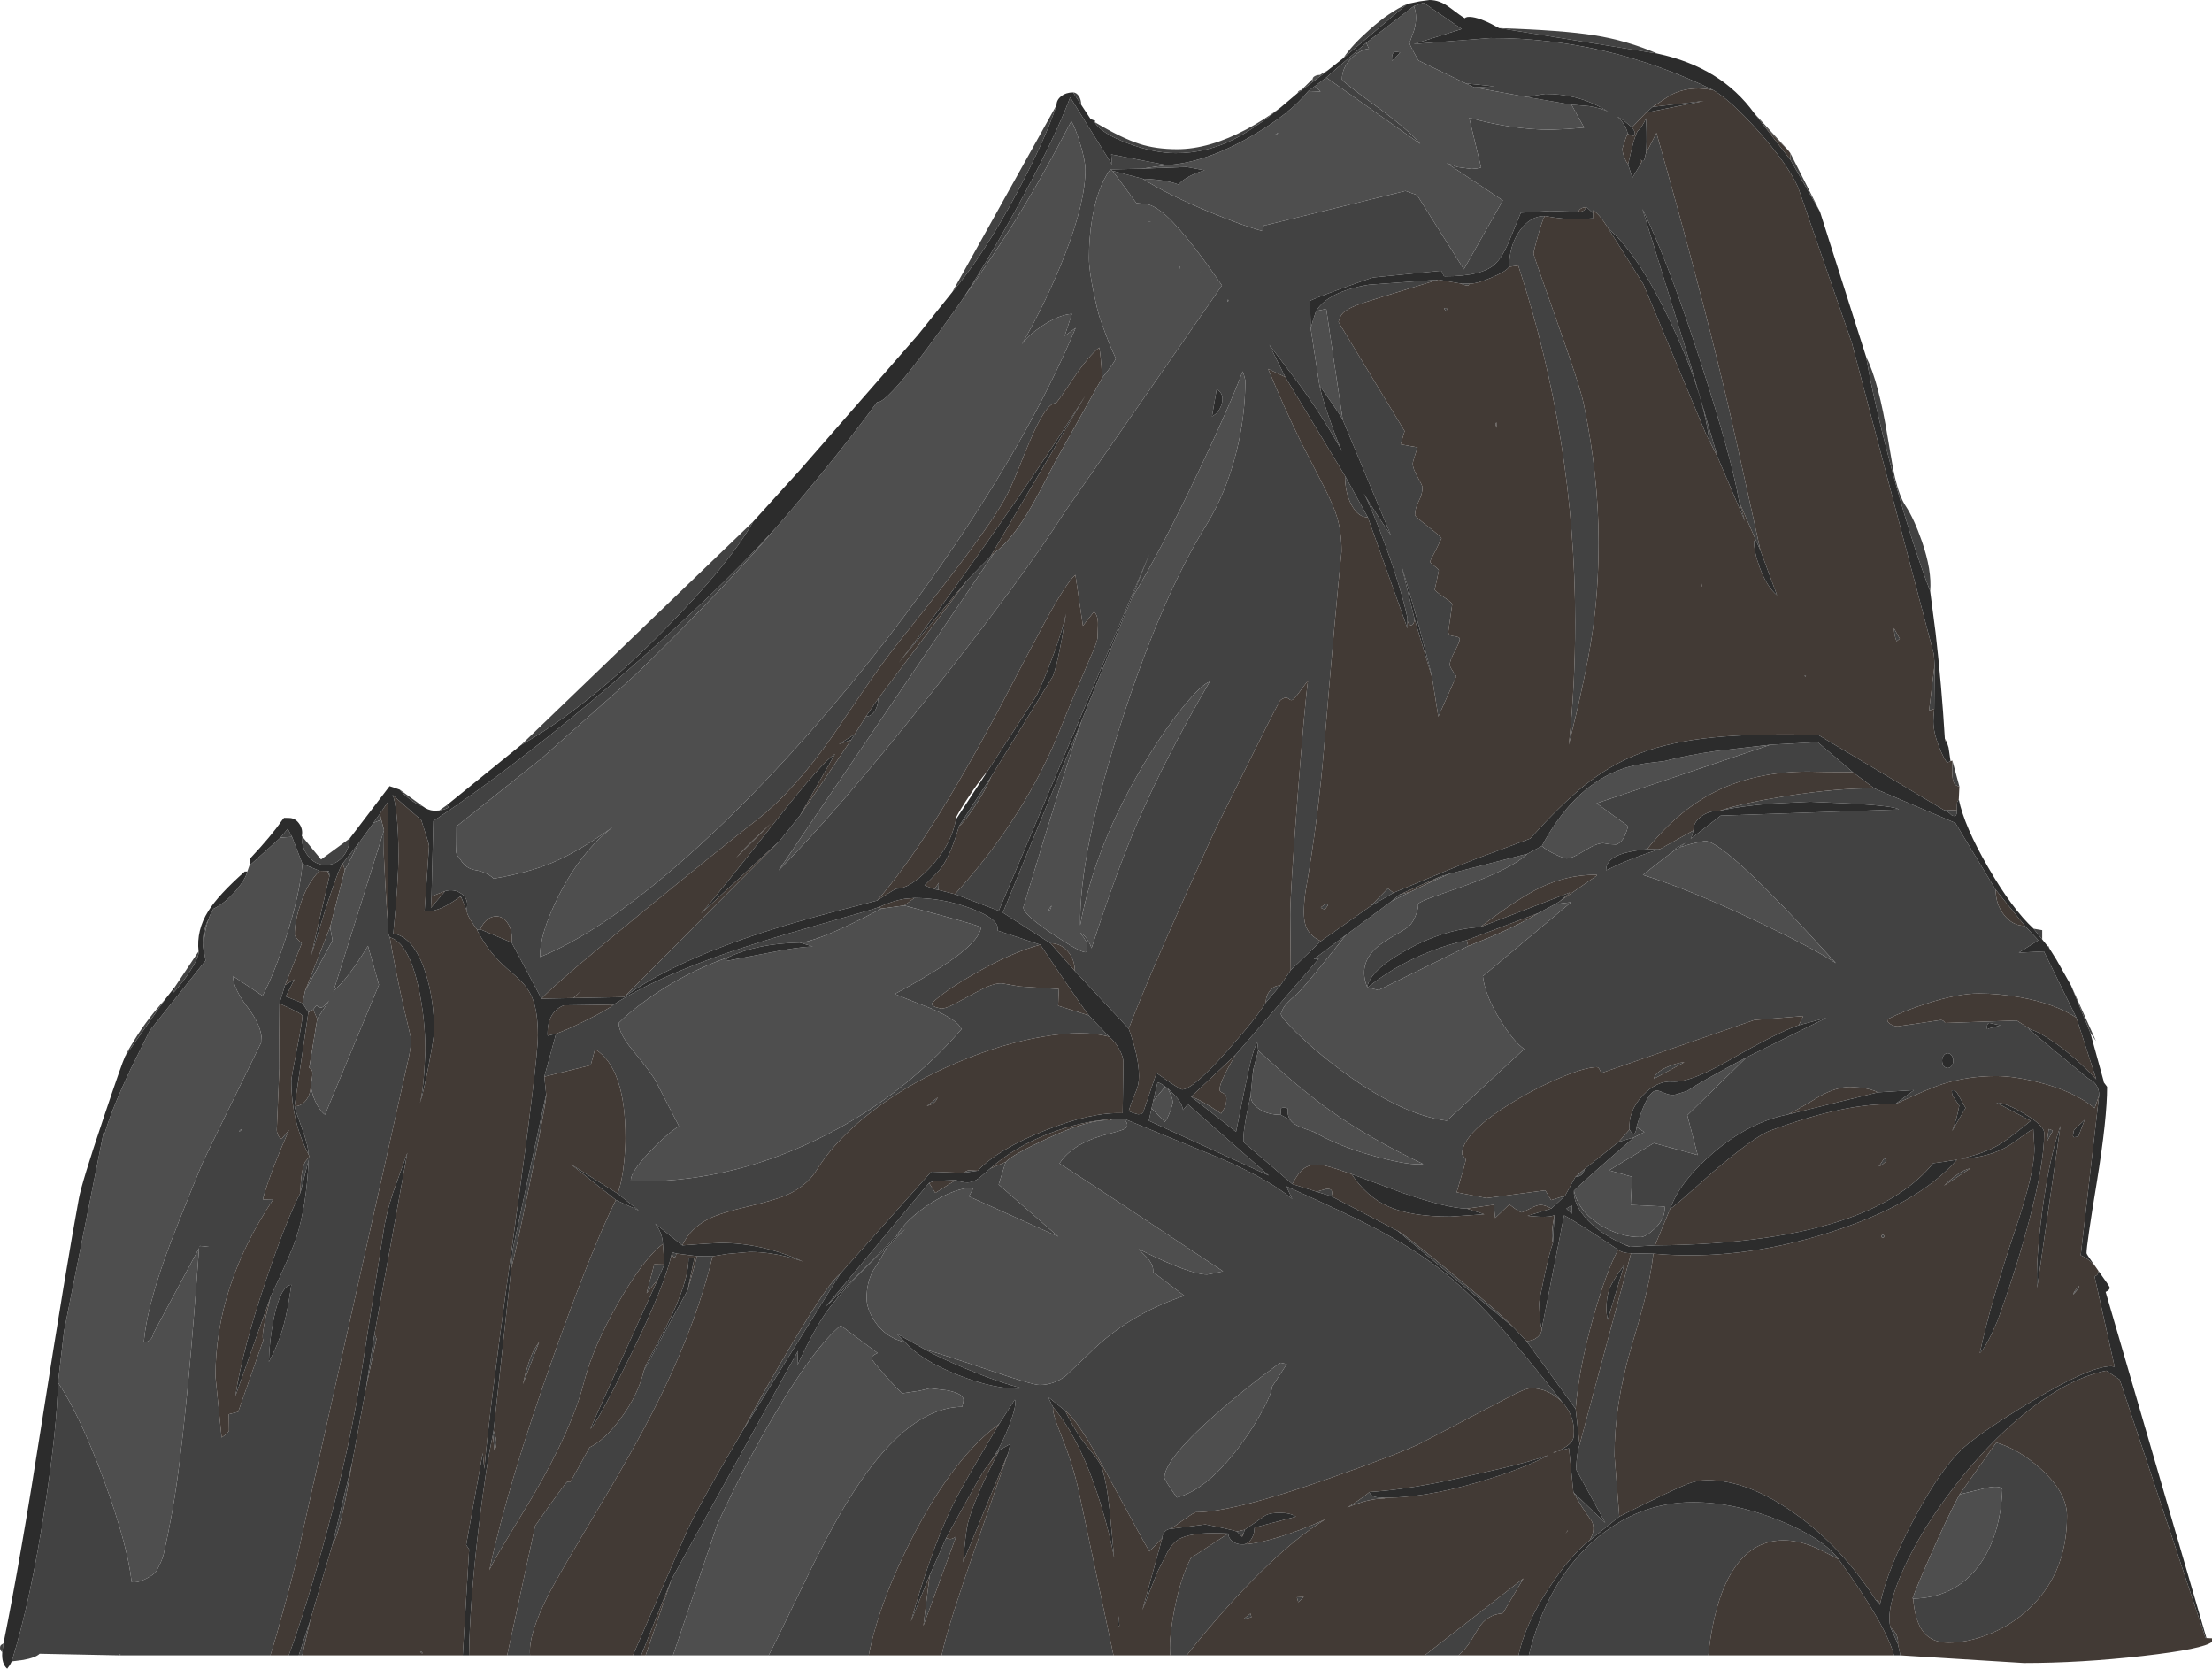 <?xml version="1.0" encoding="UTF-8" standalone="no"?>
<svg xmlns:ffdec="https://www.free-decompiler.com/flash" xmlns:xlink="http://www.w3.org/1999/xlink" ffdec:objectType="frame" height="676.05px" width="896.3px" xmlns="http://www.w3.org/2000/svg">
  <g transform="matrix(1.0, 0.0, 0.0, 1.0, 0.0, 0.0)">
    <use ffdec:characterId="644" height="676.05" transform="matrix(1.0, 0.0, 0.0, 1.0, 0.0, 0.0)" width="896.3" xlink:href="#sprite0"/>
  </g>
  <defs>
    <g id="sprite0" transform="matrix(1.0, 0.0, 0.0, 1.0, 448.15, 676.05)">
      <use ffdec:characterId="179" height="676.05" transform="matrix(1.0, 0.0, 0.0, 1.0, -448.15, -676.05)" width="896.3" xlink:href="#sprite1"/>
    </g>
    <g id="sprite1" transform="matrix(1.0, 0.0, 0.0, 1.0, 42.05, -0.9)">
      <use ffdec:characterId="178" height="676.05" transform="matrix(1.0, 0.0, 0.0, 1.0, -42.05, 0.9)" width="896.3" xlink:href="#shape0"/>
    </g>
    <g id="shape0" transform="matrix(1.0, 0.0, 0.0, 1.0, 42.05, -0.9)">
      <path d="M652.3 37.5 L649.2 36.95 646.3 36.75 Q640.35 36.75 635.75 39.0 634.35 39.65 627.6 44.2 L624.9 46.55 619.25 52.5 616.15 49.95 Q614.1 48.5 613.2 48.15 614.4 48.8 615.75 50.95 617.2 53.2 617.5 55.05 617.0 55.9 616.15 58.55 L615.35 61.1 Q615.35 62.7 616.15 64.7 616.85 66.45 617.65 67.55 L619.4 72.9 622.4 67.9 623.35 66.1 623.9 66.15 Q624.3 65.8 624.8 63.2 L629.15 54.75 Q646.05 114.2 656.75 159.05 660.3 173.7 671.3 224.0 L669.35 219.6 662.7 204.35 Q659.75 187.0 647.5 149.0 634.2 107.55 623.45 85.55 L642.4 146.8 653.95 186.15 650.55 179.4 Q647.95 159.0 634.9 131.5 621.8 103.85 609.7 93.55 605.95 87.5 603.4 86.1 L603.4 87.2 600.6 84.6 600.45 84.9 Q599.3 84.9 598.5 85.45 597.65 85.95 597.65 86.7 L585.9 86.35 574.2 87.05 569.0 99.7 Q566.55 105.1 564.05 107.6 558.85 112.85 543.4 112.85 542.9 112.85 542.55 111.75 542.15 110.6 541.65 110.6 L514.5 113.3 Q513.0 113.6 501.0 118.0 488.8 122.45 488.8 122.85 L489.05 133.95 492.6 157.05 Q493.95 163.1 497.25 172.3 500.05 180.2 501.75 183.7 493.95 169.7 484.25 156.4 L472.3 140.6 478.75 153.65 471.8 150.35 Q478.45 166.45 485.3 180.35 L494.55 198.35 Q498.45 206.0 499.85 210.85 501.55 216.75 501.55 224.4 499.5 243.3 494.5 303.2 492.05 333.1 486.85 362.7 485.7 371.6 486.9 375.55 488.15 379.85 493.15 382.2 L480.95 393.95 480.75 371.5 Q480.75 362.7 483.7 324.05 486.65 285.9 487.95 276.6 L483.7 282.3 Q481.95 284.55 481.25 284.55 480.75 284.55 480.2 284.05 479.6 283.55 479.1 283.55 478.35 283.55 477.55 284.05 476.7 284.5 476.4 285.1 471.55 294.25 464.15 309.3 L452.05 333.65 Q449.25 339.15 437.35 365.75 422.35 399.2 415.3 417.65 L393.45 394.25 Q393.45 389.6 390.6 386.35 387.7 383.05 383.6 383.05 L364.3 370.65 396.35 292.55 Q390.25 309.9 372.6 368.5 372.6 371.4 384.3 379.2 395.5 386.7 397.8 386.7 398.45 386.7 398.5 385.4 L398.4 383.3 Q398.4 382.7 397.05 380.7 L395.65 378.85 Q397.45 379.65 399.05 382.4 399.85 383.8 400.25 385.05 410.25 354.1 419.05 333.65 430.05 308.1 448.1 277.1 445.05 278.0 437.95 286.55 430.2 295.9 422.35 308.9 401.5 343.35 395.65 375.8 395.2 346.55 412.1 294.1 428.4 243.3 446.8 213.5 454.7 200.7 458.8 184.5 462.55 169.8 462.55 155.0 L462.0 152.8 461.45 151.35 Q456.6 164.5 443.95 191.15 428.8 223.1 416.55 243.25 L423.6 225.5 362.65 369.9 344.9 363.15 Q373.9 331.25 388.25 294.6 391.9 285.35 401.05 264.25 402.35 261.25 402.65 259.5 L402.85 253.95 Q402.9 250.3 401.25 248.7 L396.75 254.45 393.7 233.8 Q390.1 236.85 381.4 252.8 376.15 262.5 362.65 288.35 333.65 342.85 313.35 365.75 L293.55 370.9 Q278.45 374.95 266.3 378.9 230.2 390.75 210.85 404.85 L273.85 341.6 282.1 331.3 302.85 300.6 304.3 298.35 308.8 291.2 Q310.85 291.2 312.3 289.1 313.75 287.0 313.75 284.0 L350.05 235.75 359.2 226.45 360.7 225.0 273.45 353.55 Q296.85 330.0 334.1 283.25 371.25 236.65 389.8 207.75 L453.1 116.55 Q436.8 92.9 428.35 86.5 425.3 84.15 422.6 83.6 L418.4 83.15 408.75 70.1 420.95 73.3 Q431.05 79.75 448.1 86.8 462.3 92.65 469.6 94.5 L469.8 93.0 Q470.0 92.05 470.6 92.05 L471.2 92.05 527.45 78.25 532.15 79.95 551.1 110.0 566.9 82.1 544.15 66.95 548.6 68.6 554.25 69.35 556.45 69.15 558.1 68.75 553.25 48.6 Q570.8 53.45 586.3 53.45 L593.05 53.15 599.85 52.6 594.7 43.3 601.85 43.9 Q607.25 44.8 609.85 46.3 603.2 42.1 596.1 40.35 590.5 38.95 584.0 38.95 L580.7 39.45 576.85 40.25 555.3 36.3 563.55 35.9 551.9 34.7 532.7 25.4 530.9 22.2 Q529.1 18.9 529.1 18.25 L531.0 13.0 Q532.5 7.6 530.85 3.35 L534.8 2.0 550.25 12.65 530.8 18.75 561.95 16.3 Q609.3 16.3 652.3 37.5 M583.9 88.4 Q582.85 90.2 581.05 96.7 579.35 102.75 579.35 103.75 579.35 104.35 588.55 130.3 598.25 157.55 599.7 164.65 605.7 193.55 605.7 220.45 605.7 240.4 603.1 257.75 600.65 274.25 593.65 302.6 596.2 279.1 596.2 253.0 596.2 178.75 573.15 108.5 L569.45 109.0 Q569.45 100.45 573.7 94.45 577.9 88.4 583.9 88.4 M553.05 115.8 Q553.5 116.6 552.5 116.6 L551.25 116.35 549.7 115.75 553.05 115.8 M540.75 114.2 Q511.25 123.15 507.55 124.6 503.7 126.15 502.2 127.65 500.9 128.9 500.3 131.35 L527.1 175.55 525.5 180.9 532.35 182.15 531.4 185.05 Q530.4 188.1 530.4 188.7 530.4 190.75 532.4 194.2 534.35 197.7 534.35 198.35 534.35 200.95 532.85 203.9 531.3 206.9 531.3 209.6 531.3 210.1 536.7 214.3 542.05 218.5 542.05 219.0 L539.75 223.75 Q537.45 227.95 537.45 228.45 537.45 228.95 539.2 230.25 540.95 231.5 540.95 232.0 L540.15 235.9 539.3 239.75 Q539.3 240.25 542.85 242.7 546.4 245.15 546.4 245.65 L545.6 251.25 544.8 256.8 Q544.8 258.4 547.15 258.65 549.45 258.9 549.45 259.8 549.45 260.9 547.45 264.7 545.4 268.45 545.4 270.25 545.4 271.25 548.05 274.85 L540.75 291.25 538.25 275.5 Q538.0 273.75 534.35 260.05 530.0 243.6 525.75 229.75 L531.15 251.75 Q531.0 253.05 530.55 253.7 530.05 254.35 529.45 254.15 528.85 253.95 528.5 253.05 528.3 252.55 528.25 252.05 L528.25 251.25 Q525.7 239.35 519.4 222.1 514.0 207.25 510.6 200.9 514.6 207.65 521.55 217.8 L502.05 171.05 498.95 150.4 495.35 126.05 491.2 126.95 Q496.1 119.0 512.7 116.25 L540.75 114.2 M512.2 210.5 Q508.35 210.5 505.65 205.6 502.95 200.65 502.95 193.7 L512.2 210.5 M513.3 368.0 L520.3 360.85 522.6 362.6 513.3 368.0 M745.4 328.95 L750.9 329.2 750.8 330.55 750.5 331.3 Q750.75 331.5 749.75 331.5 749.0 331.5 748.4 330.85 747.5 329.85 745.4 328.95 M751.9 319.55 Q750.5 319.25 749.95 318.5 748.95 317.1 748.95 313.2 L749.05 309.05 751.9 319.55 M741.7 288.1 L739.6 288.8 741.85 270.15 741.7 288.1 M682.5 61.75 L672.65 51.75 668.8 46.8 682.5 61.75 M683.45 65.7 L683.4 62.95 695.4 86.65 683.45 65.7 M714.1 145.45 Q719.2 155.5 722.95 178.7 724.85 190.2 725.8 194.45 727.65 202.2 730.15 205.95 733.5 211.0 736.7 220.2 740.8 232.05 740.05 240.4 731.9 219.1 724.0 189.25 717.15 163.3 714.1 145.45 M727.75 259.65 L726.45 260.7 Q725.6 258.9 725.35 255.35 L727.75 259.65 M708.7 313.7 L698.35 313.65 690.6 313.5 Q669.05 313.5 652.65 321.8 637.7 329.45 625.35 344.95 620.35 345.4 616.4 346.45 608.7 348.55 608.75 353.5 L614.35 350.85 Q621.8 347.65 630.75 344.8 L644.1 337.35 Q643.45 340.1 643.0 340.75 L655.15 331.35 727.4 328.85 Q725.85 327.5 708.5 326.45 L691.4 325.7 675.8 326.45 Q662.95 327.5 654.8 329.35 663.95 326.25 682.1 323.35 702.6 320.15 717.4 320.3 L750.25 334.3 766.6 361.35 Q766.6 367.4 770.1 371.7 773.55 376.0 778.45 376.0 L783.9 381.85 775.95 386.85 786.15 386.35 799.3 413.2 Q790.55 407.45 776.55 404.95 767.75 403.4 759.75 403.4 751.35 403.4 738.85 407.4 729.3 410.45 722.75 413.85 L722.75 413.65 722.7 414.15 Q722.7 415.15 724.2 415.95 725.6 416.7 726.95 416.7 L735.65 415.45 744.35 414.15 Q745.35 414.15 746.15 415.35 L775.15 414.35 780.75 417.95 779.85 417.75 802.0 436.15 Q804.3 438.05 804.9 438.3 806.5 439.0 807.55 440.85 808.6 442.7 808.5 444.65 L806.7 449.85 Q798.25 442.95 784.1 439.4 774.15 436.85 766.75 436.85 755.2 436.85 745.05 440.1 739.25 442.0 725.75 448.3 L733.45 442.55 718.85 443.45 Q716.45 442.15 712.0 441.55 L707.7 441.25 Q702.25 441.25 695.5 444.9 687.45 449.85 682.5 452.4 666.6 455.5 651.8 468.25 638.8 479.5 634.9 490.1 L628.55 505.45 618.35 506.05 617.45 505.5 615.95 505.1 Q605.45 500.3 600.05 493.85 595.45 488.3 595.7 483.3 597.6 491.75 606.45 497.2 614.3 502.1 622.65 502.1 624.8 502.1 628.45 498.65 632.85 494.45 632.45 489.7 L618.7 489.05 619.3 477.65 609.95 475.05 628.1 464.0 645.85 468.85 641.65 452.75 665.65 429.25 697.95 413.3 686.8 416.25 688.65 412.55 668.8 414.15 606.75 435.65 Q605.95 433.25 604.95 433.25 600.65 433.25 591.55 436.95 582.5 440.6 573.3 446.0 550.35 459.55 550.35 468.5 L551.9 470.6 Q551.9 471.6 548.2 483.95 L560.3 486.3 584.1 483.15 586.45 487.1 592.1 485.35 586.6 490.5 Q583.8 489.05 582.2 489.05 580.75 489.05 577.8 490.6 574.85 492.1 574.55 492.1 573.95 492.1 571.7 490.5 L569.55 488.85 563.8 494.35 563.2 489.0 552.3 490.55 Q544.3 490.4 526.2 484.15 L505.6 476.55 499.55 474.5 Q494.0 472.7 491.9 472.7 488.35 472.7 486.05 474.5 483.85 476.2 481.6 480.6 L461.85 463.6 Q461.45 460.95 463.05 452.55 L464.7 444.65 Q464.7 447.9 468.25 450.25 471.8 452.55 476.85 452.55 L480.75 454.6 Q481.65 455.9 483.4 456.8 485.55 457.9 489.85 459.3 L493.1 461.0 492.1 460.45 Q501.85 465.8 515.65 469.5 529.05 473.15 534.65 472.5 512.95 462.15 497.4 451.15 484.8 442.2 467.8 426.5 L467.4 423.2 Q466.15 425.25 464.75 430.9 462.9 438.5 458.8 459.45 L440.6 445.2 Q444.25 446.25 452.75 452.05 L454.0 449.95 Q454.9 448.55 454.9 445.9 454.9 444.45 453.8 443.9 452.4 443.25 452.25 442.85 451.25 440.7 458.55 428.3 L492.3 389.35 490.3 389.5 503.25 379.75 Q488.1 398.95 483.35 403.8 480.95 405.6 478.6 408.3 478.0 409.0 477.45 410.3 L476.95 411.6 Q476.95 413.0 483.25 419.2 490.3 426.15 499.4 433.05 524.9 452.45 544.2 454.95 L575.55 425.9 Q571.35 423.0 566.0 414.4 559.8 404.5 558.8 396.4 L594.6 366.4 588.1 367.2 589.95 366.05 604.8 355.75 Q605.5 355.3 604.5 355.3 592.8 355.3 581.85 360.6 572.9 364.95 557.75 376.5 542.7 377.4 527.5 386.0 513.05 394.1 511.95 400.85 508.1 391.25 516.2 384.4 518.55 382.45 523.25 379.75 527.75 377.15 528.85 376.15 530.6 374.55 531.75 371.35 532.8 368.5 532.55 367.1 533.25 366.2 538.95 364.15 L551.6 359.7 Q570.7 352.75 576.85 346.8 L582.7 343.65 Q584.5 345.3 588.25 347.1 591.7 348.7 592.75 348.7 594.95 348.7 599.9 345.6 604.85 342.5 607.55 342.5 L610.0 342.9 612.75 343.05 Q615.95 342.3 617.65 335.6 L604.9 326.35 675.4 302.6 694.45 301.55 708.7 313.7 M637.15 344.85 L630.25 350.15 623.65 355.35 Q642.2 361.1 668.85 373.7 692.15 384.7 701.85 391.1 657.05 341.6 648.8 341.6 L643.7 342.65 638.6 344.15 640.85 342.4 636.55 344.85 637.15 344.85 M785.45 381.5 L781.95 377.15 785.45 377.75 785.45 381.5 M787.55 384.1 Q787.9 384.1 788.15 384.45 L788.4 385.2 787.55 384.1 M797.1 400.1 L807.25 422.7 804.95 419.3 797.1 400.1 M650.15 671.55 L577.4 671.55 Q584.7 641.9 603.75 625.15 621.55 609.5 643.95 609.5 660.75 609.5 679.1 616.95 696.75 624.15 703.0 632.65 695.6 628.7 692.15 627.3 686.1 624.95 680.65 624.95 668.65 624.95 661.1 635.65 652.8 647.35 650.15 671.55 M548.95 671.55 L535.25 671.55 575.25 640.35 566.9 654.5 Q560.5 655.0 557.1 660.45 L553.9 665.75 Q551.7 669.1 548.95 671.55 M438.8 671.55 L432.15 671.55 Q431.45 665.95 433.6 654.15 436.1 640.55 440.5 632.1 L455.65 622.2 Q455.65 624.0 457.3 625.3 458.95 626.6 461.3 626.6 L461.55 626.6 Q469.75 626.3 484.75 620.7 490.3 618.6 495.1 616.35 483.1 623.7 469.0 637.6 453.65 652.7 438.8 671.55 M409.15 671.55 L339.5 671.55 Q341.75 660.25 354.55 623.9 L366.55 589.35 367.25 585.95 362.9 588.4 358.8 593.8 Q363.2 587.7 366.4 579.6 369.65 571.45 369.4 568.15 L369.1 568.0 362.8 577.8 Q344.9 590.85 328.6 621.95 314.4 649.1 309.95 671.55 L269.4 671.55 Q271.8 667.2 283.3 643.25 293.3 622.5 300.8 610.15 324.35 571.1 347.8 570.85 348.35 569.05 348.35 568.05 348.35 565.45 341.6 564.15 L334.75 563.35 330.5 564.35 323.8 565.35 Q323.05 565.35 317.05 558.6 311.05 551.85 311.05 551.1 311.05 550.5 312.3 549.7 L313.55 549.05 298.6 537.9 Q287.85 546.9 272.2 573.3 259.5 594.75 248.55 618.6 L230.65 671.55 219.55 671.55 230.1 640.65 281.3 548.2 281.05 554.0 Q287.75 539.5 293.05 532.1 300.45 521.9 317.15 506.45 315.3 510.2 311.7 515.7 309.1 520.6 309.1 526.8 309.1 531.3 312.45 536.3 316.9 542.95 324.8 544.7 331.15 552.0 346.25 558.0 361.5 564.05 372.5 563.4 363.4 561.25 349.7 555.55 337.95 550.65 332.75 547.6 339.0 549.3 359.8 556.35 376.5 562.0 379.2 562.0 384.85 562.0 389.8 558.3 L399.45 549.1 Q415.25 533.4 437.85 525.85 L425.2 516.25 Q425.5 513.7 423.0 510.65 L419.3 506.95 421.2 507.85 Q440.3 517.25 447.1 517.25 L449.9 516.75 453.55 515.95 Q402.75 482.2 387.25 472.25 392.65 463.95 406.9 460.35 412.75 458.85 413.85 458.15 415.85 456.8 413.3 454.1 L452.4 470.15 Q472.1 478.7 481.55 486.6 L479.15 481.5 Q503.45 492.4 514.75 498.3 529.7 506.15 540.45 514.3 551.6 522.85 563.45 535.75 574.15 547.45 590.9 568.85 585.2 563.3 578.4 563.3 575.95 563.3 568.9 567.15 L533.85 585.5 Q525.55 589.65 496.6 599.85 457.7 613.55 442.5 613.55 441.9 613.55 437.1 616.95 L432.4 620.3 Q430.95 620.3 429.95 621.4 428.9 622.45 428.9 624.0 L423.7 629.45 Q421.9 626.65 406.35 597.75 394.65 576.0 389.5 572.4 L382.6 566.8 384.7 571.05 Q384.1 572.85 387.85 582.15 392.95 594.75 395.3 606.15 L409.15 671.55 M172.75 671.55 L163.45 671.55 174.8 619.05 Q186.75 602.0 187.75 601.25 L189.05 601.35 196.85 587.3 Q202.85 584.4 209.35 575.7 216.45 566.2 218.85 556.2 L236.55 523.65 240.45 509.8 246.7 509.85 Q240.6 535.25 227.1 563.5 217.95 582.65 201.85 609.6 184.1 639.35 180.55 646.25 171.85 663.2 172.75 671.55 M80.4 671.55 L79.0 671.55 83.7 657.2 80.4 671.55 M67.5 671.55 L7.05 671.55 Q6.35 671.55 6.8 671.2 L6.5 671.15 6.35 671.55 -26.0 670.9 Q-27.6 672.5 -32.6 673.4 L-37.3 674.0 Q-29.55 649.05 -23.85 611.5 -18.95 579.4 -18.55 561.0 -9.65 574.3 -0.05 600.3 9.5 626.2 11.3 641.85 13.6 642.35 17.4 640.35 21.1 638.45 21.75 636.6 23.7 633.0 24.3 630.4 27.8 614.8 29.8 600.15 34.25 567.85 38.6 506.55 L20.1 541.1 Q19.9 542.75 18.6 543.85 17.3 544.9 16.25 544.5 17.35 531.4 25.0 509.95 28.75 499.45 39.85 472.4 40.7 470.35 64.05 422.75 64.05 416.5 58.35 409.1 52.55 401.5 52.3 396.3 L64.35 404.35 Q69.15 395.15 73.8 380.8 79.4 363.6 80.5 350.85 L87.45 353.7 Q82.45 358.6 79.6 367.5 77.35 374.45 77.35 379.55 77.35 380.55 80.25 383.05 L73.45 400.0 71.2 407.45 71.1 419.7 71.15 433.75 70.1 458.6 Q70.1 459.55 70.55 460.6 71.1 461.9 72.05 462.35 L75.05 458.7 Q69.25 471.9 66.3 480.7 64.8 485.1 64.5 486.85 L68.7 486.75 Q45.25 521.9 45.25 558.55 L47.75 583.3 Q50.75 581.3 50.75 580.3 L50.65 573.85 54.45 572.9 64.65 543.8 Q63.8 542.75 65.65 534.35 L67.65 526.15 Q76.15 508.1 78.0 502.4 82.15 489.6 83.0 470.8 L79.7 484.1 Q79.75 475.65 81.55 471.65 L83.35 469.4 83.0 468.7 Q82.85 464.85 80.2 457.7 77.45 450.15 77.3 449.1 80.0 449.1 81.95 446.65 83.85 444.15 83.85 440.65 84.75 446.2 87.3 449.9 88.55 451.75 89.65 452.5 L111.5 399.85 107.05 384.1 Q101.5 393.25 96.75 398.8 L93.05 402.55 113.55 337.25 113.45 346.8 114.1 359.8 Q114.75 371.05 115.1 374.65 115.1 378.25 115.5 379.8 L115.9 380.65 Q118.55 396.1 121.9 410.5 L124.6 422.0 124.35 424.85 123.8 428.3 80.6 621.55 Q78.35 632.75 73.6 650.25 70.0 663.65 67.5 671.55 M-41.15 670.3 Q-42.05 669.45 -42.05 668.45 -42.05 667.8 -41.65 667.35 L-40.65 666.7 -41.15 670.3 M8.65 428.85 Q9.9 426.2 12.55 422.0 17.8 413.55 24.8 405.85 L8.65 428.85 M28.9 400.6 L38.4 386.35 Q38.65 388.65 34.95 394.35 31.85 399.15 28.25 403.05 L28.9 400.6 M80.25 339.6 L88.05 349.1 99.65 340.6 Q99.45 345.3 96.45 348.45 93.45 351.55 89.45 351.35 85.45 351.1 82.75 347.65 80.05 344.15 80.25 339.6 M119.9 320.8 L129.3 327.6 Q128.15 327.3 126.4 326.3 122.9 324.3 119.9 320.8 M135.95 329.25 L139.0 327.1 139.75 327.8 Q139.25 328.7 135.95 329.25 M169.05 302.75 L263.2 212.15 Q253.5 229.4 227.1 256.1 196.5 287.15 169.05 302.75 M343.8 119.25 L386.05 43.5 Q381.6 57.25 370.15 78.75 356.65 104.1 343.8 119.25 M392.75 38.35 Q394.1 38.35 395.1 39.85 396.05 41.3 396.05 43.35 L392.75 38.35 M401.5 50.35 Q412.5 56.9 419.55 59.15 426.25 61.35 434.95 61.35 447.85 61.35 463.1 53.25 470.3 49.4 476.9 44.4 465.85 53.4 457.45 57.55 446.55 62.95 434.35 62.95 425.65 62.95 415.0 59.0 404.05 54.9 401.5 50.35 M485.3 37.35 L489.85 32.85 489.6 34.3 485.5 37.35 485.3 37.35 M492.75 31.25 L495.9 29.45 493.4 31.4 492.75 31.25 M502.25 24.45 Q505.85 19.1 512.9 12.9 520.85 5.8 528.15 2.5 L502.25 24.45 M565.4 12.3 Q591.25 13.15 603.95 15.2 617.05 17.25 629.5 22.6 L565.4 12.3 M719.65 651.1 L718.0 649.1 Q718.7 649.1 719.2 649.7 719.65 650.25 719.65 651.1 M614.1 615.3 L602.0 625.05 Q604.75 620.45 602.8 616.95 598.7 611.45 595.5 605.5 L608.4 617.85 596.55 596.15 Q596.9 589.15 598.0 586.2 L618.85 508.65 627.9 508.8 Q626.75 518.55 623.9 529.3 622.3 535.55 618.7 547.5 612.15 570.15 612.15 590.65 L614.1 615.3 M724.0 660.35 Q725.15 661.1 725.95 662.4 727.25 664.45 727.0 667.05 L724.0 660.35 M744.9 430.6 Q744.9 431.85 745.55 432.75 746.2 433.6 747.15 433.6 748.1 433.6 748.75 432.75 749.4 431.85 749.4 430.6 749.4 429.35 748.75 428.5 748.1 427.6 747.15 427.6 746.2 427.6 745.55 428.5 744.9 429.35 744.9 430.6 M763.05 417.25 Q763.05 418.25 763.75 417.6 L766.35 416.9 768.55 416.3 764.15 415.35 Q763.05 415.35 763.05 417.25 M753.6 475.2 Q755.35 474.35 756.2 474.35 L745.65 481.25 Q750.1 476.95 753.6 475.2 M787.35 463.4 L788.1 458.3 789.1 458.65 789.75 459.05 787.35 463.4 M618.25 458.5 Q619.05 460.05 619.85 460.25 L620.35 460.1 Q621.05 458.9 621.05 457.5 L624.25 459.55 620.1 461.65 613.8 463.55 618.25 458.5 M720.9 472.5 Q719.6 473.45 719.25 473.45 L721.45 470.1 Q722.3 470.7 722.35 471.25 L720.9 472.5 M721.3 501.35 L721.45 501.75 721.3 502.2 720.85 502.35 720.45 502.2 720.25 501.75 720.45 501.35 720.85 501.15 721.3 501.35 M799.75 523.35 L798.1 524.95 Q798.4 523.9 800.35 521.95 L800.5 522.05 799.75 523.35 M751.95 606.35 L766.85 585.35 Q776.05 588.0 785.05 596.15 795.5 605.7 795.5 615.05 795.5 639.45 778.45 654.15 771.5 660.15 762.8 663.4 754.85 666.4 747.45 666.4 740.9 666.4 737.45 662.25 733.95 657.95 733.15 648.55 749.8 648.25 759.45 635.65 768.45 623.85 769.3 604.4 768.65 602.5 762.65 603.75 L751.95 606.35 M511.55 18.25 L512.65 20.65 Q509.3 20.9 505.75 24.3 501.7 28.2 501.7 33.1 501.7 33.8 514.6 43.2 528.95 53.65 533.45 59.2 L495.35 32.3 511.55 18.25 M490.65 35.85 L493.05 38.0 488.05 37.8 490.65 35.85 M430.7 67.8 L420.55 69.25 407.8 69.55 Q402.55 76.9 400.45 89.7 399.2 97.15 399.2 105.4 399.2 110.4 401.15 119.7 402.65 126.85 403.45 129.25 406.15 137.15 408.4 142.4 L410.05 146.05 Q410.05 147.05 404.55 154.0 403.95 144.1 403.35 141.7 399.1 144.95 392.3 155.05 386.2 164.2 385.75 164.2 381.8 164.2 375.35 179.35 373.55 183.5 370.1 192.15 367.1 199.5 365.2 202.85 360.6 211.15 349.3 226.25 339.85 238.9 322.0 261.2 316.1 268.6 308.25 280.05 L295.35 299.0 Q279.65 321.35 264.6 333.1 248.75 345.5 220.5 368.6 183.3 399.0 177.35 405.5 L165.25 382.75 Q165.75 378.4 163.9 375.3 162.05 372.15 159.0 372.15 157.05 372.15 155.35 373.5 153.65 374.9 152.55 377.4 L151.35 377.6 Q148.4 373.65 147.35 371.2 L146.95 369.55 Q148.15 365.3 144.95 363.0 142.05 360.9 138.35 361.9 L132.8 364.05 133.55 333.55 Q169.25 309.75 210.1 274.4 247.65 241.9 271.8 215.3 259.0 230.5 237.65 252.25 219.5 270.75 210.5 278.75 L177.4 308.15 142.6 335.95 Q142.6 345.3 142.8 346.25 143.0 347.45 144.45 349.05 146.65 352.8 150.5 353.4 155.15 354.15 158.0 356.85 171.9 354.5 181.5 350.5 192.6 345.85 206.2 336.0 193.3 346.0 184.35 363.75 176.5 379.4 176.8 388.6 200.3 379.15 231.95 351.8 262.2 325.7 293.85 288.65 325.65 251.4 351.5 211.7 378.7 169.9 393.8 133.75 L389.35 137.0 392.3 128.05 Q386.9 128.45 379.95 133.1 373.95 137.2 371.95 140.5 382.4 122.2 389.3 104.45 397.75 82.85 397.75 69.6 397.75 66.05 395.6 58.95 393.55 52.3 392.05 50.0 380.55 72.15 370.05 89.1 360.9 103.9 347.65 122.6 357.0 108.55 368.75 87.3 385.05 57.85 391.6 40.3 L408.55 67.6 408.2 63.45 430.7 67.8 M544.3 126.0 L544.0 127.15 543.05 125.9 543.8 125.65 Q544.2 125.75 544.3 126.0 M563.9 172.55 L564.3 172.0 564.35 174.25 563.9 172.55 M424.45 90.8 L424.35 90.8 423.6 90.8 423.25 90.65 424.45 90.8 M475.65 54.8 L475.8 54.9 Q475.3 55.7 474.25 55.75 L475.65 54.8 M455.7 122.7 L455.55 122.15 Q455.25 123.05 455.5 123.2 L455.7 122.7 M444.35 111.45 L444.35 111.4 444.55 110.8 444.35 111.45 M435.5 108.35 L436.2 109.15 436.1 109.75 435.45 108.3 435.5 108.35 M449.05 169.6 Q451.95 168.15 453.0 164.5 454.15 160.45 450.95 158.6 L449.05 169.6 M359.65 315.4 Q357.05 321.55 352.35 328.45 348.15 334.65 346.55 335.55 L359.65 315.4 M336.55 361.15 L338.35 358.55 338.2 361.45 336.55 361.15 M324.35 367.75 L328.45 364.7 Q340.35 364.75 351.7 369.05 363.25 373.45 362.15 377.9 L379.5 383.65 Q367.95 386.7 353.1 395.25 340.35 402.55 335.6 407.3 L335.6 407.1 335.55 407.6 Q335.55 408.25 337.0 408.9 L339.35 409.55 340.95 409.25 Q342.55 408.8 344.3 407.85 354.75 402.1 357.8 400.75 361.5 399.1 364.05 399.3 L371.1 400.55 387.0 401.6 386.7 408.35 399.2 412.3 407.35 420.9 Q397.1 418.1 380.5 420.9 364.1 423.65 346.55 431.05 328.0 438.8 313.35 449.65 297.2 461.55 288.8 475.0 284.7 481.55 276.5 485.15 271.85 487.15 260.65 489.8 250.05 492.25 245.25 494.65 237.65 498.45 234.4 505.45 L223.45 496.65 225.0 499.0 Q226.45 501.8 226.55 504.9 218.95 510.5 208.7 528.3 198.25 546.45 194.55 560.95 189.85 579.5 174.0 606.8 L162.85 625.3 Q157.4 634.2 156.25 637.05 163.65 602.45 182.0 550.9 197.7 506.65 207.5 487.05 L216.75 491.3 208.2 484.45 Q210.05 479.7 210.9 471.1 211.4 465.9 211.4 462.05 211.4 433.5 199.05 425.95 L197.3 432.45 178.5 437.1 183.25 419.7 Q187.2 418.35 194.4 414.8 204.5 409.85 206.55 407.9 227.0 394.8 265.6 382.7 276.05 379.4 293.95 374.35 309.55 370.0 314.15 368.4 L315.15 369.0 Q300.2 376.95 290.95 380.4 284.85 382.7 282.0 382.8 265.0 383.1 253.15 388.65 235.9 394.7 220.55 405.55 212.9 411.0 208.65 415.35 208.65 419.5 214.2 426.25 221.85 435.5 223.75 439.05 L230.25 451.7 233.05 457.1 Q226.9 461.35 220.45 468.35 213.55 475.85 213.55 479.0 L213.6 479.45 Q251.65 480.45 288.35 462.85 322.8 446.35 347.55 417.85 346.25 414.25 335.1 409.4 323.05 404.7 320.55 403.6 338.35 393.95 346.7 387.45 354.75 381.2 355.5 376.7 355.35 375.9 324.35 367.75 M354.1 475.2 L348.05 476.05 350.2 475.05 354.1 475.2 M298.4 516.95 L258.75 580.75 Q268.5 562.55 279.65 544.05 294.05 520.0 298.4 516.95 M384.0 368.05 L383.3 369.9 382.85 369.5 383.95 367.85 384.0 368.05 M647.25 238.8 L647.7 237.3 647.55 238.3 647.2 238.9 647.25 238.8 M521.75 366.05 L525.0 363.35 529.35 362.25 521.75 366.05 M541.65 355.95 L545.1 354.95 536.2 358.95 541.65 355.95 M496.05 367.6 L494.85 369.35 Q493.4 369.05 493.15 368.5 494.75 367.25 495.1 367.25 496.1 367.25 496.05 367.6 M552.3 381.8 L552.85 384.2 516.5 402.05 512.15 400.95 Q520.65 394.05 531.35 389.0 541.45 384.3 552.3 381.8 M71.6 340.25 L74.55 336.65 76.3 339.95 71.6 340.25 M90.65 353.8 L91.3 353.85 91.45 355.85 90.65 353.8 M96.8 350.75 L103.2 342.65 97.7 353.35 96.8 350.75 M109.3 334.25 L111.9 330.55 112.45 333.0 109.3 334.25 M144.4 364.15 Q144.65 364.15 144.85 364.4 L145.05 364.9 144.4 364.15 M42.5 373.1 Q41.2 376.6 40.75 380.95 40.45 384.4 40.7 386.9 39.2 381.65 41.65 374.85 L42.5 373.1 M81.6 402.3 L91.7 376.5 92.7 381.9 81.6 402.3 M264.85 339.6 L270.25 334.55 256.25 348.4 Q258.9 345.3 264.85 339.6 M190.25 405.25 L193.55 402.1 190.45 405.25 190.25 405.25 M179.25 444.2 Q179.65 445.75 173.75 474.85 167.6 505.25 165.1 514.9 L165.65 507.35 179.25 444.2 M157.95 580.5 L158.85 583.35 Q159.5 586.55 158.3 588.55 L157.65 582.25 157.95 580.5 M232.0 508.75 Q231.9 509.75 231.6 510.1 L230.9 510.25 230.4 509.35 230.25 508.2 232.0 508.75 M224.5 519.2 L219.95 524.8 223.05 513.1 227.15 513.2 224.5 519.2 M176.45 544.5 L169.85 561.65 Q171.7 553.05 174.25 547.9 L176.45 544.5 M320.9 502.1 L292.4 530.45 334.4 480.15 336.95 484.2 345.25 478.95 Q347.7 479.95 350.0 479.95 352.15 479.95 354.6 478.25 L359.05 474.4 365.45 471.65 362.6 480.8 386.75 501.9 350.55 485.6 352.45 482.1 Q345.3 481.95 335.15 488.35 325.0 494.8 320.9 502.1 M84.85 409.9 L86.15 408.2 86.75 408.65 Q87.45 409.1 88.05 409.1 89.05 409.1 91.3 406.25 L86.5 413.7 84.85 409.9 M109.7 541.3 L110.5 543.3 106.25 563.2 109.7 541.3 M100.65 593.45 L98.0 608.15 Q94.9 623.5 92.65 626.65 L100.65 593.45 M77.85 413.45 L77.95 412.75 77.95 412.9 77.85 413.45 M55.4 459.1 L55.8 458.55 Q55.65 458.3 55.2 458.8 L54.75 459.3 55.4 459.1 M72.85 537.95 Q74.5 531.9 76.0 521.4 71.65 521.95 69.0 534.55 67.1 543.7 66.9 552.6 70.8 545.4 72.85 537.95 M38.85 506.05 L42.65 506.05 39.05 505.65 38.85 506.05 M129.05 670.85 L128.2 670.1 Q128.45 669.85 128.75 669.95 129.1 670.1 129.05 670.85 M628.05 438.0 Q628.45 435.55 633.15 433.35 637.25 431.45 640.45 431.25 L628.05 438.0 M594.9 489.35 L594.8 492.65 592.65 490.55 Q594.5 489.3 594.9 489.35 M491.45 483.7 Q495.2 482.55 495.75 482.55 496.8 482.55 497.25 482.95 498.05 483.6 497.45 485.55 L491.45 483.7 M524.15 499.5 Q527.2 500.95 546.55 517.0 566.05 533.15 571.0 538.45 L524.15 499.5 M576.45 544.2 Q579.05 544.2 580.9 542.65 582.75 541.05 582.75 538.8 L591.7 493.3 Q595.75 495.25 613.6 507.2 608.75 516.15 603.45 534.95 597.65 555.7 596.4 571.7 L576.45 544.2 M587.2 504.5 Q586.5 502.55 587.05 497.65 L587.8 493.15 587.2 504.5 M588.1 589.35 L587.25 589.3 588.7 588.95 588.65 589.1 588.1 589.35 M470.85 407.05 Q470.85 404.2 472.6 402.2 474.3 400.15 476.75 400.15 L470.85 407.05 M465.8 434.05 L465.95 435.2 465.65 435.0 465.8 434.05 M425.2 447.05 L427.0 439.35 Q428.4 439.8 430.1 441.1 L425.2 447.05 M431.2 441.95 L434.05 444.7 Q437.0 447.95 437.3 450.6 L439.25 448.25 472.1 477.15 423.45 454.95 424.55 449.95 429.95 455.45 Q431.05 454.05 432.15 451.05 433.15 448.35 433.15 447.35 433.15 446.6 432.55 444.85 L431.2 441.95 M409.0 454.25 L407.55 454.8 408.75 454.3 409.0 454.25 M333.5 449.0 L337.9 445.5 Q337.25 447.3 335.3 448.35 L333.5 449.0 M341.25 624.15 L343.05 624.45 Q343.85 624.4 345.35 623.45 L332.1 659.55 334.65 639.1 341.25 624.15 M476.9 553.0 Q476.5 553.0 469.25 558.55 460.7 565.1 453.05 571.7 429.75 591.85 429.75 599.55 429.75 600.2 432.3 603.95 L434.8 607.6 Q447.55 604.35 461.5 585.1 466.6 578.0 470.2 571.05 473.45 564.7 473.35 562.75 L479.35 553.55 476.9 553.0 M462.3 620.65 L461.75 622.55 460.9 623.15 459.15 621.35 462.3 620.65 M461.8 656.85 L464.65 654.6 465.05 656.1 461.8 656.85 M484.0 650.0 L483.45 648.0 486.25 647.85 484.0 650.0 M593.25 621.05 L593.15 621.15 592.3 622.2 592.9 621.35 Q593.35 620.7 593.25 621.05 M512.9 605.35 Q512.9 606.3 514.25 607.0 515.6 607.65 517.5 607.65 L519.3 607.95 Q512.15 608.0 503.8 611.7 508.85 608.7 512.9 605.35" fill="#424242" fill-rule="evenodd" stroke="none"/>
      <path d="M627.6 44.2 Q634.35 39.65 635.75 39.0 640.35 36.75 646.3 36.75 L649.2 36.95 652.3 37.5 Q659.4 41.65 670.55 54.15 682.2 67.25 686.5 76.7 L708.3 139.75 741.55 265.95 741.85 270.15 739.6 288.8 741.7 288.1 Q741.35 291.75 741.35 293.2 741.35 297.5 743.65 303.45 745.65 308.5 747.0 309.85 L748.3 309.25 749.05 309.05 748.95 313.2 Q748.95 317.1 749.95 318.5 750.5 319.25 751.9 319.55 L751.65 324.75 751.15 325.6 Q750.95 325.5 750.9 327.35 L750.9 329.2 745.4 328.95 694.65 298.6 Q668.65 298.0 652.2 299.65 634.9 301.35 622.55 306.05 610.6 310.6 599.8 319.25 590.55 326.7 578.0 340.65 L556.4 348.7 Q545.05 353.15 522.6 362.6 L520.3 360.85 513.3 368.0 493.15 382.2 Q488.15 379.85 486.9 375.55 485.7 371.6 486.85 362.7 492.05 333.1 494.5 303.2 499.5 243.3 501.55 224.4 501.55 216.75 499.85 210.85 498.45 206.0 494.55 198.35 L485.3 180.35 Q478.45 166.45 471.8 150.35 L478.75 153.65 502.95 193.7 Q502.95 200.65 505.65 205.6 508.35 210.5 512.2 210.5 L528.25 255.45 528.25 252.05 Q528.3 252.55 528.5 253.05 528.85 253.95 529.45 254.15 530.05 254.35 530.55 253.7 531.0 253.05 531.15 251.75 L538.25 275.5 540.75 291.25 548.05 274.85 Q545.4 271.25 545.4 270.25 545.4 268.45 547.45 264.7 549.45 260.9 549.45 259.8 549.45 258.9 547.15 258.65 544.8 258.4 544.8 256.8 L545.6 251.25 546.4 245.65 Q546.4 245.15 542.85 242.7 539.3 240.25 539.3 239.75 L540.15 235.9 540.95 232.0 Q540.95 231.5 539.2 230.25 537.45 228.95 537.45 228.45 537.45 227.95 539.75 223.75 L542.05 219.0 Q542.05 218.5 536.7 214.3 531.3 210.1 531.3 209.6 531.3 206.9 532.85 203.9 534.35 200.95 534.35 198.35 534.35 197.7 532.4 194.2 530.4 190.75 530.4 188.7 530.4 188.1 531.4 185.05 L532.35 182.15 525.5 180.9 527.1 175.55 500.3 131.35 Q500.9 128.9 502.2 127.65 503.7 126.15 507.55 124.6 511.25 123.15 540.75 114.2 L549.7 115.75 551.25 116.35 552.5 116.6 Q553.5 116.6 553.05 115.8 555.95 116.05 562.1 113.45 568.2 110.9 569.45 109.0 L573.15 108.5 Q596.2 178.75 596.2 253.0 596.2 279.1 593.65 302.6 600.65 274.25 603.1 257.75 605.7 240.4 605.7 220.45 605.7 193.55 599.7 164.65 598.25 157.55 588.55 130.3 579.35 104.35 579.35 103.75 579.35 102.75 581.05 96.7 582.85 90.2 583.9 88.4 591.2 89.8 598.05 89.7 L603.4 89.35 603.4 87.2 603.4 86.1 Q605.95 87.5 609.7 93.55 L623.85 116.05 649.15 176.6 650.55 179.4 653.95 186.15 665.0 212.05 662.7 204.35 669.35 219.6 668.7 220.1 Q668.55 224.15 671.0 230.85 673.9 238.7 678.0 242.05 L671.3 224.0 Q660.3 173.7 656.75 159.05 646.05 114.2 629.15 54.75 L624.8 63.2 Q625.4 60.9 624.95 48.8 623.25 52.6 621.55 53.95 620.1 56.2 617.65 67.55 616.85 66.45 616.15 64.7 615.35 62.7 615.35 61.1 L616.15 58.55 Q617.0 55.9 617.5 55.05 618.85 55.9 619.8 55.9 L620.25 55.75 620.4 54.95 Q620.4 54.3 620.05 53.75 L619.25 52.5 624.9 46.55 648.3 41.8 627.6 44.2 M360.7 225.0 L359.2 226.45 397.65 161.3 Q381.6 187.05 355.9 223.4 334.05 254.3 322.15 269.35 L350.05 235.75 313.75 284.0 308.8 291.2 304.3 298.35 297.85 302.45 302.85 300.6 282.1 331.3 296.3 306.35 Q291.15 309.55 272.45 333.3 248.35 363.9 242.0 371.0 L273.85 341.6 210.85 404.85 190.45 405.25 193.55 402.1 190.25 405.25 177.35 405.5 Q183.3 399.0 220.5 368.6 248.75 345.5 264.6 333.1 279.65 321.35 295.35 299.0 L308.25 280.05 Q316.1 268.6 322.0 261.2 339.85 238.9 349.3 226.25 360.6 211.15 365.2 202.85 367.1 199.5 370.1 192.15 373.55 183.5 375.35 179.35 381.8 164.2 385.75 164.2 386.2 164.2 392.3 155.05 399.1 144.95 403.35 141.7 403.95 144.1 404.55 154.0 L385.3 188.35 Q380.2 198.45 376.1 205.7 368.3 219.5 360.7 225.0 M313.35 365.75 Q333.65 342.85 362.65 288.35 376.15 262.5 381.4 252.8 390.1 236.85 393.7 233.8 L396.75 254.45 401.25 248.7 Q402.9 250.3 402.85 253.95 L402.65 259.5 Q402.35 261.25 401.05 264.25 391.9 285.35 388.25 294.6 373.9 331.25 344.9 363.15 L338.2 361.45 338.35 358.55 336.55 361.15 332.55 359.6 Q338.2 354.1 339.5 352.25 343.45 346.6 346.55 335.55 348.15 334.65 352.35 328.45 357.05 321.55 359.65 315.4 L384.55 274.9 Q386.05 271.35 388.2 259.75 L389.9 249.55 Q388.6 255.95 384.4 267.25 380.95 276.5 378.1 282.45 L358.4 312.85 Q353.85 318.35 349.25 325.55 345.5 331.4 345.0 332.9 L345.3 332.9 Q343.15 343.95 334.2 353.0 326.45 360.9 321.45 360.9 320.85 360.9 317.05 363.35 L313.35 365.75 M383.6 383.05 Q387.7 383.05 390.6 386.35 393.45 389.6 393.45 394.25 L383.6 383.05 M415.3 417.65 Q422.35 399.2 437.35 365.75 449.25 339.15 452.05 333.65 L464.15 309.3 Q471.55 294.25 476.4 285.1 476.7 284.5 477.55 284.05 478.35 283.55 479.1 283.55 479.6 283.55 480.2 284.05 480.75 284.55 481.25 284.55 481.95 284.55 483.7 282.3 L487.95 276.6 Q486.65 285.9 483.7 324.05 480.75 362.7 480.75 371.5 L480.95 393.95 476.75 400.15 Q474.3 400.15 472.6 402.2 470.85 404.2 470.85 407.05 467.5 412.8 455.35 426.5 441.3 442.3 436.95 442.3 435.95 442.3 426.55 435.6 L421.05 451.85 Q420.05 452.35 419.05 452.35 L416.8 451.7 415.3 451.05 Q416.3 447.6 418.35 442.8 419.45 440.3 419.45 436.85 419.45 429.15 415.3 417.65 M682.5 61.75 L683.4 62.95 683.45 65.7 672.65 51.75 682.5 61.75 M746.0 300.15 L746.8 301.55 Q746.45 301.55 746.25 301.15 746.0 300.75 746.0 300.15 M727.75 259.65 L725.35 255.35 Q725.6 258.9 726.45 260.7 L727.75 259.65 M689.15 274.6 L689.45 275.15 689.75 274.6 689.15 274.6 M625.35 344.95 Q637.7 329.45 652.65 321.8 669.05 313.5 690.6 313.5 L698.35 313.65 708.7 313.7 717.4 320.3 Q702.6 320.15 682.1 323.35 663.95 326.25 654.8 329.35 650.35 329.35 647.25 331.7 644.1 334.05 644.1 337.35 L630.75 344.8 625.35 344.95 M557.75 376.5 Q572.9 364.95 581.85 360.6 592.8 355.3 604.5 355.3 605.5 355.3 604.8 355.75 L589.95 366.05 594.15 362.45 557.75 376.5 M458.55 428.3 Q451.25 440.7 452.25 442.85 452.4 443.25 453.8 443.9 454.9 444.45 454.9 445.9 454.9 448.55 454.0 449.95 L452.75 452.05 Q444.25 446.25 440.6 445.2 L458.55 428.3 M481.6 480.6 Q483.85 476.2 486.05 474.5 488.35 472.7 491.9 472.7 494.0 472.7 499.55 474.5 L505.6 476.55 Q511.75 485.8 520.5 489.7 529.7 493.8 545.6 493.8 L559.4 492.85 552.3 490.55 563.2 489.0 563.8 494.35 569.55 488.85 571.7 490.5 Q573.95 492.1 574.55 492.1 574.85 492.1 577.8 490.6 580.75 489.05 582.2 489.05 583.8 489.05 586.6 490.5 L576.9 493.5 581.55 493.85 Q586.45 494.05 587.8 493.15 L587.05 497.65 Q586.5 502.55 587.2 504.5 585.95 507.6 583.7 518.1 581.6 527.8 581.6 529.05 L581.85 534.2 Q582.2 538.3 582.7 539.2 L582.75 538.8 Q582.75 541.05 580.9 542.65 579.05 544.2 576.45 544.2 L571.0 538.45 Q566.05 533.15 546.55 517.0 527.2 500.95 524.15 499.5 L497.45 485.55 Q498.05 483.6 497.25 482.95 496.8 482.55 495.75 482.55 495.2 482.55 491.45 483.7 L481.6 480.6 M592.1 485.35 L586.45 487.1 584.1 483.15 560.3 486.3 548.2 483.95 Q551.9 471.6 551.9 470.6 L550.35 468.5 Q550.35 459.55 573.3 446.0 582.5 440.6 591.55 436.95 600.65 433.25 604.95 433.25 605.95 433.25 606.75 435.65 L668.8 414.15 688.65 412.55 686.8 416.25 Q678.6 418.95 658.5 430.5 642.6 439.65 635.6 439.1 629.3 438.65 623.55 444.75 617.65 451.05 618.25 458.5 L613.8 463.55 599.9 474.6 596.3 477.7 592.1 485.35 M615.95 505.1 L617.45 505.5 618.35 506.05 615.95 505.1 M628.55 505.45 L634.9 490.1 635.3 490.25 Q636.0 490.05 651.8 475.9 668.8 461.35 675.25 458.95 706.2 447.5 725.75 448.3 739.25 442.0 745.05 440.1 755.2 436.85 766.75 436.85 774.15 436.85 784.1 439.4 798.25 442.95 806.7 449.85 L808.5 444.65 801.05 509.45 Q803.8 510.65 806.15 512.95 L806.35 513.1 808.1 515.6 808.2 515.75 Q808.25 517.55 806.65 517.95 L814.8 554.65 813.5 554.4 Q804.6 554.4 780.55 569.0 761.15 580.8 753.95 587.1 744.9 595.05 733.95 615.45 722.9 636.0 719.65 651.1 719.65 650.25 719.2 649.7 718.7 649.1 718.0 649.1 703.95 627.2 684.75 613.75 666.0 600.55 649.75 600.55 645.65 600.55 641.6 602.15 635.4 604.6 614.1 615.3 L612.15 590.65 Q612.15 570.15 618.7 547.5 622.3 535.55 623.9 529.3 626.75 518.55 627.9 508.8 662.15 511.95 698.9 500.35 735.0 488.95 750.95 470.7 L745.05 471.65 741.3 472.15 741.45 471.95 Q730.1 486.0 707.55 494.2 677.7 505.05 628.55 505.45 M682.5 452.4 Q687.45 449.85 695.5 444.9 702.25 441.25 707.7 441.25 L712.0 441.55 Q716.45 442.15 718.85 443.45 L682.5 452.4 M780.75 417.95 L775.15 414.35 746.15 415.35 Q745.35 414.15 744.35 414.15 L735.65 415.45 726.95 416.7 Q725.6 416.7 724.2 415.95 722.7 415.15 722.7 414.15 L722.75 413.65 722.75 413.85 Q729.3 410.45 738.85 407.4 751.35 403.4 759.75 403.4 767.75 403.4 776.55 404.95 790.55 407.45 799.3 413.2 L807.35 438.15 Q798.9 429.25 790.7 423.45 784.35 419.0 780.75 417.95 M778.45 376.0 Q773.55 376.0 770.1 371.7 766.6 367.4 766.6 361.35 L778.45 376.0 M852.0 664.55 L854.25 664.65 854.25 666.05 Q851.05 668.95 826.15 671.8 801.0 674.65 778.0 674.65 L728.0 671.55 727.0 667.05 Q727.25 664.45 725.95 662.4 725.15 661.1 724.0 660.35 721.9 652.8 729.15 636.75 736.3 620.95 749.25 604.0 763.2 585.75 778.6 573.35 796.0 559.35 811.4 556.2 L816.85 559.85 851.65 664.55 852.0 664.55 M725.4 671.55 L650.15 671.55 Q652.8 647.35 661.1 635.65 668.65 624.95 680.65 624.95 686.1 624.95 692.15 627.3 695.6 628.7 703.0 632.65 722.15 659.2 725.4 671.55 M573.25 671.55 L548.95 671.55 Q551.7 669.1 553.9 665.75 L557.1 660.45 Q560.5 655.0 566.9 654.5 L575.25 640.35 535.25 671.55 438.8 671.55 Q453.65 652.7 469.0 637.6 483.1 623.7 495.1 616.35 490.3 618.6 484.75 620.7 469.75 626.3 461.55 626.6 463.45 626.5 464.8 624.7 466.25 622.75 466.25 620.0 L466.4 619.75 483.05 615.35 Q480.8 613.8 476.55 613.8 472.8 613.8 470.85 614.75 L462.3 620.65 459.15 621.35 Q457.9 620.9 452.1 619.65 L446.35 618.5 432.4 620.3 437.1 616.95 Q441.9 613.55 442.5 613.55 457.7 613.55 496.6 599.85 525.55 589.65 533.85 585.5 L568.9 567.15 Q575.95 563.3 578.4 563.3 585.2 563.3 590.9 568.85 595.7 574.25 595.7 580.55 595.7 582.85 595.5 583.5 594.95 585.3 592.65 586.9 591.3 587.85 589.25 588.8 L593.7 587.65 595.5 605.5 Q598.7 611.45 602.8 616.95 604.75 620.45 602.0 625.05 594.9 630.35 586.2 643.3 575.95 658.6 573.25 671.55 M432.15 671.55 L409.15 671.55 395.3 606.15 Q392.95 594.75 387.85 582.15 384.1 572.85 384.7 571.05 396.45 584.7 404.8 613.1 407.8 623.2 409.4 632.0 L407.6 612.85 Q406.1 599.6 404.15 594.85 403.15 592.5 398.85 587.4 394.1 581.8 389.5 572.4 394.65 576.0 406.35 597.75 421.9 626.65 423.7 629.45 L428.9 624.0 420.85 653.15 Q421.15 652.2 427.0 637.6 L431.1 629.5 Q433.4 625.35 436.8 623.9 442.45 621.45 455.65 622.2 L440.5 632.1 Q436.1 640.55 433.6 654.15 431.45 665.95 432.15 671.55 M339.5 671.55 L309.95 671.55 Q314.4 649.1 328.6 621.95 344.9 590.85 362.8 577.8 347.65 602.95 343.3 612.15 335.25 629.0 327.05 657.8 L334.65 639.1 332.1 659.55 345.35 623.45 Q343.85 624.4 343.05 624.45 L341.25 624.15 Q355.1 598.75 357.15 595.95 L358.8 593.8 362.9 588.4 Q352.85 607.55 350.1 618.1 349.25 621.5 348.2 633.8 L366.55 589.35 354.55 623.9 Q341.75 660.25 339.5 671.55 M219.55 671.55 L217.75 671.55 230.1 640.65 219.55 671.55 M214.4 671.55 L172.75 671.55 Q171.85 663.2 180.55 646.25 184.1 639.35 201.85 609.6 217.95 582.65 227.1 563.5 240.6 535.25 246.7 509.85 L252.75 508.9 261.75 508.1 Q269.95 508.1 278.95 510.6 281.3 511.25 283.35 512.0 266.7 504.45 249.95 504.45 L243.3 504.8 234.4 505.45 Q237.65 498.45 245.25 494.65 250.05 492.25 260.65 489.8 271.85 487.15 276.5 485.15 284.7 481.55 288.8 475.0 297.2 461.55 313.35 449.65 328.0 438.8 346.55 431.05 364.1 423.65 380.5 420.9 397.1 418.1 407.35 420.9 409.7 422.8 411.4 425.85 413.15 429.0 413.15 431.35 L412.85 451.9 Q400.35 451.35 381.5 458.85 362.65 466.3 354.1 475.2 L350.2 475.05 348.05 476.05 335.3 475.6 298.4 516.95 Q294.05 520.0 279.65 544.05 268.5 562.55 258.75 580.75 L249.75 596.2 Q240.05 613.15 236.6 620.55 L214.4 671.55 M163.45 671.55 L148.0 671.55 Q148.3 650.8 151.7 621.45 154.7 595.8 157.65 582.25 L158.3 588.55 Q159.5 586.55 158.85 583.35 L157.95 580.5 165.1 514.9 Q167.6 505.25 173.75 474.85 179.65 445.75 179.25 444.2 L178.5 437.1 197.3 432.45 199.05 425.95 Q211.4 433.5 211.4 462.05 211.4 465.9 210.9 471.1 210.05 479.7 208.2 484.45 L189.3 472.6 207.5 487.05 Q197.7 506.65 182.0 550.9 163.65 602.45 156.25 637.05 157.4 634.2 162.85 625.3 L174.0 606.8 Q189.85 579.5 194.55 560.95 198.25 546.45 208.7 528.3 218.95 510.5 226.55 504.9 L227.15 513.2 223.05 513.1 219.95 524.8 224.5 519.2 Q197.0 579.7 197.2 579.85 200.2 576.85 213.2 550.5 227.7 521.1 230.25 508.2 L230.4 509.35 230.9 510.25 231.6 510.1 Q231.9 509.75 232.0 508.75 L240.45 509.8 236.55 523.65 239.3 510.6 236.95 510.55 Q237.0 520.35 228.15 537.9 L221.95 549.55 Q219.0 554.95 218.85 556.2 216.45 566.2 209.35 575.7 202.85 584.4 196.85 587.3 L189.05 601.35 187.75 601.25 Q186.75 602.0 174.8 619.05 L163.45 671.55 M145.45 671.55 L80.4 671.55 83.7 657.2 92.65 626.65 Q94.9 623.5 98.0 608.15 L100.65 593.45 106.25 563.2 110.5 543.3 109.7 541.3 123.0 467.95 117.15 484.25 Q114.3 492.95 113.25 500.4 L104.2 558.2 Q100.2 585.0 90.5 621.15 82.2 651.9 74.95 671.55 L67.5 671.55 Q70.0 663.65 73.6 650.25 78.35 632.75 80.6 621.55 L123.8 428.3 124.35 424.85 124.6 422.0 121.9 410.5 Q118.55 396.1 115.9 380.65 123.55 382.85 127.55 401.0 130.3 413.75 130.3 426.5 L129.9 434.65 Q129.3 443.2 128.15 447.7 129.5 443.8 131.7 432.25 133.85 421.0 133.85 418.45 133.85 405.45 130.15 394.35 125.5 380.5 117.3 379.1 119.4 358.05 119.4 347.35 119.4 337.8 118.6 330.75 117.95 324.65 117.0 322.95 L128.65 333.15 Q131.8 342.65 131.8 343.65 L130.0 369.85 133.3 369.9 Q137.95 368.95 144.4 364.15 L145.05 364.9 146.95 369.55 147.35 371.2 Q148.4 373.65 151.35 377.6 L151.2 377.6 Q154.9 384.8 160.0 390.05 162.85 392.95 167.95 397.25 172.0 401.05 173.7 405.35 175.9 410.9 175.9 420.35 175.9 430.5 166.65 497.15 156.3 571.55 154.2 596.0 L153.55 589.6 146.85 626.8 148.05 628.6 145.45 671.55 M748.8 442.85 L748.9 443.85 Q748.9 444.5 750.4 446.7 L751.85 448.8 Q750.9 454.2 748.95 459.1 L754.4 449.75 750.95 443.6 Q750.2 442.6 749.4 442.6 748.8 442.6 748.8 442.85 M753.6 475.2 Q750.1 476.95 745.65 481.25 L756.2 474.35 Q755.35 474.35 753.6 475.2 M798.5 458.5 L798.2 459.1 797.9 461.1 798.25 461.65 800.05 461.4 802.65 454.6 798.5 458.5 M769.2 463.9 Q763.2 467.9 752.45 470.35 763.7 469.9 771.75 465.15 773.8 463.9 777.3 461.3 780.3 459.05 781.85 458.3 L782.3 466.1 Q782.3 476.05 774.8 498.3 764.65 528.3 760.15 549.1 763.05 546.2 767.35 535.95 774.55 516.25 779.6 497.45 786.25 472.85 786.25 459.9 786.25 456.9 778.25 452.15 770.6 447.6 766.9 447.6 L780.8 455.0 Q772.9 461.45 769.2 463.9 M787.35 463.4 L789.75 459.05 789.1 458.65 788.1 458.3 787.35 463.4 M792.85 457.0 Q788.2 470.4 785.35 492.45 782.8 512.05 783.4 522.6 L792.85 457.0 M720.9 472.5 L722.35 471.25 Q722.3 470.7 721.45 470.1 L719.25 473.45 Q719.6 473.45 720.9 472.5 M721.3 501.35 L720.85 501.15 720.45 501.35 720.25 501.75 720.45 502.2 720.85 502.35 721.3 502.2 721.45 501.75 721.3 501.35 M799.75 523.35 L800.5 522.05 800.35 521.95 Q798.4 523.9 798.1 524.95 L798.1 525.4 799.75 523.35 M733.15 648.55 Q733.95 657.95 737.45 662.25 740.9 666.4 747.45 666.4 754.85 666.4 762.8 663.4 771.5 660.15 778.45 654.15 795.5 639.45 795.5 615.05 795.5 605.7 785.05 596.15 776.05 588.0 766.85 585.35 L751.95 606.35 Q746.75 616.1 740.35 630.7 735.15 642.4 732.9 648.45 L733.15 648.55 M597.65 86.7 Q597.65 85.95 598.5 85.45 599.3 84.9 600.45 84.9 600.45 85.65 599.65 86.2 598.8 86.7 597.65 86.7 M623.35 66.1 L622.4 67.9 622.5 65.55 623.35 66.1 M544.3 126.0 Q544.2 125.75 543.8 125.65 L543.05 125.9 544.0 127.15 544.3 126.0 M563.9 172.55 L564.35 174.25 564.3 172.0 563.9 172.55 M132.8 364.05 L138.35 361.9 132.55 368.7 132.8 364.05 M152.55 377.4 Q153.65 374.9 155.35 373.5 157.05 372.15 159.0 372.15 162.05 372.15 163.9 375.3 165.75 378.4 165.25 382.75 L152.55 377.4 M328.45 364.7 L324.35 367.75 315.15 369.0 314.15 368.4 Q319.45 365.9 324.45 365.05 L328.45 364.7 M379.5 383.65 Q397.45 410.35 399.2 412.3 L386.7 408.35 387.0 401.6 371.1 400.55 364.05 399.3 Q361.5 399.1 357.8 400.75 354.75 402.1 344.3 407.85 342.55 408.8 340.95 409.25 L339.35 409.55 337.0 408.9 Q335.55 408.25 335.55 407.6 L335.6 407.1 335.6 407.3 Q340.35 402.55 353.1 395.25 367.95 386.7 379.5 383.65 M647.25 238.8 L647.2 238.9 647.55 238.3 647.7 237.3 647.25 238.8 M529.35 362.25 L525.0 363.35 541.65 355.95 536.2 358.95 529.35 362.25 M496.05 367.6 Q496.1 367.25 495.1 367.25 494.75 367.25 493.15 368.5 493.4 369.05 494.85 369.35 L496.05 367.6 M552.85 384.2 L552.3 381.8 581.35 370.8 Q574.6 375.0 563.05 380.05 L552.85 384.2 M87.45 353.7 L90.65 353.8 91.45 355.85 84.05 388.0 89.45 370.5 Q95.2 352.6 96.8 350.75 L97.7 353.35 91.7 376.5 81.6 402.3 80.55 407.3 73.75 404.6 77.25 397.65 73.45 400.0 80.25 383.05 Q77.35 380.55 77.35 379.55 77.35 374.45 79.6 367.5 82.45 358.6 87.45 353.7 M111.9 330.55 L115.15 325.75 115.1 374.65 Q114.75 371.05 114.1 359.8 L113.45 346.8 113.55 337.25 112.45 333.0 111.9 330.55 M264.85 339.6 Q258.9 345.3 256.25 348.4 L270.25 334.55 264.85 339.6 M206.55 407.9 Q204.5 409.85 194.4 414.8 187.2 418.35 183.25 419.7 L180.1 420.45 Q179.8 420.75 179.8 419.75 179.8 410.95 186.35 408.2 L206.55 407.9 M176.45 544.5 L174.25 547.9 Q171.7 553.05 169.85 561.65 L176.45 544.5 M365.45 471.65 L359.05 474.4 Q369.0 465.55 383.3 460.05 396.45 455.0 408.75 454.3 L407.55 454.8 Q399.3 454.25 382.55 462.05 368.05 468.75 365.45 471.65 M345.25 478.95 L336.95 484.2 334.4 480.15 336.4 479.35 345.25 478.95 M82.9 411.05 L84.85 409.9 86.5 413.7 83.25 433.5 Q84.55 434.05 84.55 435.55 84.55 437.7 83.85 440.65 83.85 444.15 81.95 446.65 80.0 449.1 77.3 449.1 L82.9 411.05 M83.0 468.7 L83.35 469.4 81.55 471.65 Q79.75 475.65 79.7 484.1 74.0 495.1 65.85 519.2 56.2 547.55 53.3 566.6 L67.65 526.15 65.65 534.35 Q63.8 542.75 64.65 543.8 L54.45 572.9 50.65 573.85 50.75 580.3 Q50.75 581.3 47.75 583.3 L45.25 558.55 Q45.25 521.9 68.7 486.75 L64.5 486.85 Q64.8 485.1 66.3 480.7 69.25 471.9 75.05 458.7 L72.05 462.35 Q71.1 461.9 70.55 460.6 70.1 459.55 70.1 458.6 L71.15 433.75 71.1 419.7 71.2 407.45 75.85 409.6 Q80.5 411.85 80.5 412.45 80.5 414.6 78.25 426.05 76.0 437.5 76.0 438.7 76.0 455.0 83.0 468.7 M77.85 413.45 L77.95 412.9 77.95 412.75 77.85 413.45 M129.05 670.85 Q129.1 670.1 128.75 669.95 128.45 669.85 128.2 670.1 L129.05 670.85 M628.05 438.0 L640.45 431.25 Q637.25 431.45 633.15 433.35 628.45 435.55 628.05 438.0 M613.6 507.2 Q615.4 508.6 618.85 508.65 L598.0 586.2 596.4 571.7 Q597.65 555.7 603.45 534.95 608.75 516.15 613.6 507.2 M608.85 531.75 Q608.85 532.75 609.4 535.6 L616.05 513.4 Q611.4 519.65 610.05 523.2 608.85 526.4 608.85 531.75 M588.1 589.35 L588.65 589.1 588.7 588.95 587.25 589.3 588.1 589.35 M333.5 449.0 L335.3 448.35 Q337.25 447.3 337.9 445.5 L333.5 449.0 M461.75 622.55 Q461.55 623.45 461.15 623.45 L460.9 623.15 461.75 622.55 M411.55 659.6 L411.25 655.65 410.9 659.6 411.55 659.6 M484.0 650.0 L486.25 647.85 483.45 648.0 484.0 650.0 M461.8 656.85 L465.05 656.1 464.65 654.6 461.8 656.85 M593.25 621.05 Q593.35 620.7 592.9 621.35 L592.3 622.2 593.15 621.15 593.25 621.05 M517.5 607.65 Q534.35 608.1 557.75 601.15 575.55 595.85 585.3 590.45 578.05 593.1 565.5 596.0 546.6 600.4 539.1 601.85 524.55 604.65 512.9 605.35 508.85 608.7 503.8 611.7 512.15 608.0 519.3 607.95 L517.5 607.65" fill="#423a35" fill-rule="evenodd" stroke="none"/>
      <path d="M530.85 3.35 Q532.5 7.6 531.0 13.0 L529.1 18.25 Q529.1 18.9 530.9 22.2 L532.7 25.4 551.9 34.7 555.3 36.3 576.85 40.25 594.7 43.3 599.85 52.6 593.05 53.15 586.3 53.45 Q570.8 53.45 553.25 48.6 L558.1 68.75 556.45 69.15 554.25 69.35 548.6 68.6 544.15 66.95 566.9 82.1 551.1 110.0 532.15 79.95 527.45 78.25 471.2 92.05 470.6 92.05 Q470.0 92.05 469.8 93.0 L469.6 94.5 Q462.3 92.65 448.1 86.8 431.05 79.75 420.95 73.3 427.75 73.55 432.3 74.65 434.55 75.2 435.45 75.7 437.5 73.25 442.0 71.3 444.25 70.35 446.1 69.9 L438.7 68.55 420.55 69.25 430.7 67.8 Q446.3 66.85 464.85 56.15 480.7 47.0 488.05 37.8 L493.05 38.0 490.65 35.85 495.35 32.3 533.45 59.2 Q528.95 53.65 514.6 43.2 501.7 33.8 501.7 33.1 501.7 28.2 505.75 24.3 509.3 20.9 512.65 20.65 L511.55 18.25 530.85 3.35 M408.75 70.1 L418.4 83.15 422.6 83.6 Q425.3 84.15 428.35 86.5 436.8 92.9 453.1 116.55 L389.8 207.75 Q371.25 236.65 334.1 283.25 296.85 330.0 273.45 353.55 L360.7 225.0 Q368.3 219.5 376.1 205.7 380.2 198.45 385.3 188.35 L404.55 154.0 Q410.05 147.05 410.05 146.05 L408.4 142.4 Q406.15 137.15 403.45 129.25 402.65 126.85 401.15 119.7 399.2 110.4 399.2 105.4 399.2 97.15 400.45 89.7 402.55 76.9 407.8 69.55 L408.75 70.1 M416.55 243.25 Q428.8 223.1 443.95 191.15 456.6 164.5 461.45 151.35 L462.0 152.8 462.55 155.0 Q462.55 169.8 458.8 184.5 454.7 200.7 446.8 213.5 428.4 243.3 412.1 294.1 395.2 346.55 395.65 375.8 401.5 343.35 422.35 308.9 430.2 295.9 437.95 286.55 445.05 278.0 448.1 277.1 430.05 308.1 419.05 333.65 410.25 354.1 400.25 385.05 399.85 383.8 399.05 382.4 397.45 379.65 395.65 378.85 L397.05 380.7 Q398.4 382.7 398.4 383.3 L398.5 385.4 Q398.45 386.7 397.8 386.7 395.5 386.7 384.3 379.2 372.6 371.4 372.6 368.5 390.25 309.9 396.35 292.55 L406.4 267.8 Q415.9 244.55 416.55 243.25 M675.4 302.6 L604.9 326.35 617.65 335.6 Q615.95 342.3 612.75 343.05 L610.0 342.9 607.55 342.5 Q604.85 342.5 599.9 345.6 594.95 348.7 592.75 348.7 591.7 348.7 588.25 347.1 584.5 345.3 582.7 343.65 594.85 320.95 612.6 313.45 618.25 311.05 624.85 310.15 L632.25 309.25 Q641.9 306.8 653.25 305.15 L675.4 302.6 M576.85 346.8 Q570.7 352.75 551.6 359.7 L538.95 364.15 Q533.25 366.2 532.55 367.1 532.8 368.5 531.75 371.35 530.6 374.55 528.85 376.15 527.75 377.15 523.25 379.75 518.55 382.45 516.2 384.4 508.1 391.25 511.95 400.85 L512.15 400.95 516.5 402.05 552.85 384.2 563.05 380.05 Q574.6 375.0 581.35 370.8 L588.1 367.2 594.6 366.4 558.8 396.4 Q559.8 404.5 566.0 414.4 571.35 423.0 575.55 425.9 L544.2 454.95 Q524.9 452.45 499.4 433.05 490.3 426.15 483.25 419.2 476.95 413.0 476.95 411.6 L477.45 410.3 Q478.0 409.0 478.6 408.3 480.95 405.6 483.35 403.8 488.1 398.95 503.25 379.75 L521.75 366.05 529.35 362.25 536.2 358.95 545.1 354.95 576.85 346.8 M467.8 426.5 Q484.8 442.2 497.4 451.15 512.95 462.15 534.65 472.5 529.05 473.15 515.65 469.5 501.85 465.8 492.1 460.45 L491.1 459.85 490.6 459.55 489.85 459.3 Q485.55 457.9 483.4 456.8 481.65 455.9 480.75 454.6 479.45 452.7 479.75 450.05 479.3 449.65 478.3 449.65 L477.55 449.7 477.05 449.9 476.85 452.55 Q471.8 452.55 468.25 450.25 464.7 447.9 464.7 444.65 L465.65 435.0 465.95 435.2 465.8 434.05 467.8 426.5 M665.65 429.25 L641.65 452.75 645.85 468.85 628.1 464.0 609.95 475.05 619.3 477.65 618.7 489.05 632.45 489.7 Q632.85 494.45 628.45 498.65 624.8 502.1 622.65 502.1 614.3 502.1 606.45 497.2 597.6 491.75 595.7 483.3 599.45 479.5 620.1 461.65 L624.25 459.55 621.05 457.5 Q625.35 442.8 629.2 442.7 629.95 442.65 632.75 443.85 635.15 444.85 637.05 444.3 L641.7 442.85 Q645.75 439.85 665.65 429.25 M638.6 344.15 L643.7 342.65 648.8 341.6 Q657.05 341.6 701.85 391.1 692.15 384.7 668.85 373.7 642.2 361.1 623.65 355.35 L630.25 350.15 637.15 344.85 637.55 344.75 638.6 344.15 M269.4 671.55 L230.65 671.55 248.55 618.6 Q259.5 594.75 272.2 573.3 287.85 546.9 298.6 537.9 L313.55 549.05 312.3 549.7 Q311.05 550.5 311.05 551.1 311.05 551.85 317.05 558.6 323.05 565.35 323.8 565.35 L330.5 564.35 334.75 563.35 341.6 564.15 Q348.35 565.45 348.35 568.05 348.35 569.05 347.8 570.85 324.35 571.1 300.8 610.15 293.3 622.5 283.3 643.25 271.8 667.2 269.4 671.55 M7.05 671.55 L6.35 671.55 6.5 671.15 6.8 671.2 Q6.35 671.55 7.05 671.55 M58.15 354.0 L59.0 351.6 71.6 340.25 76.3 339.95 80.5 350.85 Q79.4 363.6 73.8 380.8 69.15 395.15 64.35 404.35 L52.3 396.3 Q52.55 401.5 58.35 409.1 64.05 416.5 64.05 422.75 40.7 470.35 39.85 472.4 28.75 499.45 25.0 509.95 17.35 531.4 16.25 544.5 17.3 544.9 18.6 543.85 19.9 542.75 20.1 541.1 L38.6 506.55 Q34.25 567.85 29.8 600.15 27.8 614.8 24.3 630.4 23.7 633.0 21.75 636.6 21.1 638.45 17.4 640.35 13.6 642.35 11.3 641.85 9.5 626.2 -0.05 600.3 -9.65 574.3 -18.55 561.0 L-16.1 540.15 0.0 459.25 0.0 461.5 Q2.45 451.9 10.8 434.2 L18.65 418.4 41.25 390.05 40.7 386.9 Q40.45 384.4 40.75 380.95 41.2 376.6 42.5 373.1 43.25 370.95 44.4 369.1 49.25 366.75 53.7 361.5 57.55 356.85 58.15 354.0 M483.8 38.55 Q483.8 38.05 484.3 37.7 484.75 37.4 485.3 37.35 L485.5 37.35 483.8 38.55 M489.85 32.85 Q489.85 32.2 490.7 31.75 491.55 31.25 492.75 31.25 L493.4 31.4 489.6 34.3 489.85 32.85 M733.15 648.55 L732.9 648.45 Q735.15 642.4 740.35 630.7 746.75 616.1 751.95 606.35 L762.65 603.75 Q768.65 602.5 769.3 604.4 768.45 623.85 759.45 635.65 749.8 648.25 733.15 648.55 M522.6 22.25 Q521.95 22.9 521.95 24.7 L522.0 25.6 525.3 22.25 524.6 22.0 523.75 21.9 Q523.0 21.9 522.6 22.25 M491.2 126.95 L495.35 126.05 498.95 150.4 502.05 171.05 Q501.05 169.1 497.05 163.4 L492.6 157.05 489.05 133.95 Q489.95 130.45 491.2 126.95 M424.45 90.8 L423.25 90.65 423.6 90.8 424.35 90.8 424.45 90.8 M475.65 54.8 L474.25 55.75 Q475.3 55.7 475.8 54.9 L475.65 54.8 M347.65 122.6 Q360.9 103.9 370.05 89.1 380.55 72.15 392.05 50.0 393.55 52.3 395.6 58.95 397.75 66.05 397.75 69.6 397.75 82.85 389.3 104.45 382.4 122.2 371.95 140.5 373.95 137.2 379.95 133.1 386.9 128.45 392.3 128.05 L389.35 137.0 393.8 133.75 Q378.7 169.9 351.5 211.7 325.65 251.4 293.85 288.65 262.2 325.7 231.95 351.8 200.3 379.15 176.8 388.6 176.5 379.4 184.35 363.75 193.3 346.0 206.2 336.0 192.6 345.85 181.5 350.5 171.9 354.5 158.0 356.85 155.15 354.15 150.5 353.4 146.65 352.8 144.45 349.05 143.0 347.45 142.8 346.25 142.6 345.3 142.6 335.95 L177.4 308.15 210.5 278.75 Q219.5 270.75 237.65 252.25 259.0 230.5 271.8 215.3 278.2 208.2 290.1 193.65 304.7 175.8 313.3 163.85 L314.25 163.7 Q315.5 163.25 317.8 161.1 325.0 154.3 341.0 131.95 L345.9 125.1 347.65 122.6 M455.7 122.7 L455.5 123.2 Q455.25 123.05 455.55 122.15 L455.7 122.7 M435.5 108.35 L435.45 108.3 436.1 109.75 436.2 109.15 435.5 108.35 M444.35 111.45 L444.55 110.8 444.35 111.4 444.35 111.45 M315.15 369.0 L324.35 367.75 Q355.35 375.9 355.5 376.7 354.75 381.2 346.7 387.45 338.35 393.95 320.55 403.6 323.05 404.7 335.1 409.4 346.25 414.25 347.55 417.85 322.8 446.35 288.35 462.85 251.65 480.45 213.6 479.45 L213.55 479.0 Q213.55 475.85 220.45 468.35 226.9 461.35 233.05 457.1 L230.25 451.7 223.75 439.05 Q221.85 435.5 214.2 426.25 208.65 419.5 208.65 415.35 212.9 411.0 220.55 405.55 235.9 394.7 253.15 388.65 L252.15 389.9 252.35 390.2 270.05 386.8 Q280.95 384.6 287.3 384.35 L282.0 382.8 Q284.85 382.7 290.95 380.4 300.2 376.95 315.15 369.0 M384.0 368.05 L383.95 367.85 382.85 369.5 383.3 369.9 384.0 368.05 M103.2 342.65 L109.3 334.25 112.45 333.0 113.55 337.25 93.05 402.55 96.75 398.8 Q101.5 393.25 107.05 384.1 L111.5 399.85 89.65 452.5 Q88.55 451.75 87.3 449.9 84.75 446.2 83.85 440.65 84.55 437.7 84.55 435.55 84.55 434.05 83.25 433.5 L86.5 413.7 91.3 406.25 Q89.05 409.1 88.05 409.1 87.45 409.1 86.75 408.65 L86.15 408.2 84.85 409.9 82.9 411.05 80.55 407.3 81.6 402.3 92.7 381.9 91.7 376.5 97.7 353.35 103.2 342.65 M324.8 544.7 Q316.9 542.95 312.45 536.3 309.1 531.3 309.1 526.8 309.1 520.6 311.7 515.7 315.3 510.2 317.15 506.45 L324.8 498.85 320.9 502.1 Q325.0 494.8 335.15 488.35 345.3 481.95 352.45 482.1 L350.55 485.6 386.75 501.9 362.6 480.8 365.45 471.65 Q368.05 468.75 382.55 462.05 399.3 454.25 407.55 454.8 L409.0 454.25 413.3 454.1 Q415.85 456.8 413.85 458.15 412.75 458.85 406.9 460.35 392.65 463.95 387.25 472.25 402.75 482.2 453.55 515.95 L449.9 516.75 447.1 517.25 Q440.3 517.25 421.2 507.85 L419.3 506.95 423.0 510.65 Q425.5 513.7 425.2 516.25 L437.85 525.85 Q415.25 533.4 399.45 549.1 L389.8 558.3 Q384.85 562.0 379.2 562.0 376.5 562.0 359.8 556.35 339.0 549.3 332.75 547.6 L321.25 541.2 324.8 544.7 M55.4 459.1 L54.75 459.3 55.2 458.8 Q55.65 458.3 55.8 458.55 L55.4 459.1 M38.85 506.05 L39.05 505.65 42.65 506.05 38.85 506.05 M599.9 474.6 Q599.9 475.9 598.85 476.8 597.8 477.7 596.3 477.7 L599.9 474.6 M425.2 447.05 L430.1 441.1 431.2 441.95 432.55 444.85 Q433.15 446.6 433.15 447.35 433.15 448.35 432.15 451.05 431.05 454.05 429.95 455.45 L424.55 449.95 425.2 447.05 M476.9 553.0 L479.35 553.55 473.35 562.75 Q473.45 564.7 470.2 571.05 466.6 578.0 461.5 585.1 447.55 604.35 434.8 607.6 L432.3 603.95 Q429.75 600.2 429.75 599.55 429.75 591.85 453.05 571.7 460.7 565.1 469.25 558.55 476.5 553.0 476.9 553.0" fill="#4e4e4e" fill-rule="evenodd" stroke="none"/>
      <path d="M627.6 44.2 L648.3 41.8 624.9 46.55 627.6 44.2 M619.25 52.5 L620.05 53.75 Q620.4 54.3 620.4 54.95 L620.25 55.75 619.8 55.9 Q618.85 55.9 617.5 55.05 617.2 53.2 615.75 50.95 614.4 48.8 613.2 48.15 614.1 48.5 616.15 49.95 L619.25 52.5 M617.65 67.55 Q620.1 56.2 621.55 53.95 623.25 52.6 624.95 48.8 625.4 60.9 624.8 63.2 624.3 65.8 623.9 66.15 L623.35 66.1 622.5 65.55 622.4 67.9 619.4 72.9 617.65 67.55 M671.3 224.0 L678.0 242.05 Q673.9 238.7 671.0 230.85 668.55 224.15 668.7 220.1 L669.35 219.6 671.3 224.0 M662.7 204.35 L665.0 212.05 653.95 186.15 642.4 146.8 623.45 85.55 Q634.2 107.55 647.5 149.0 659.75 187.0 662.7 204.35 M650.55 179.4 L649.15 176.6 623.85 116.05 609.7 93.55 Q621.8 103.85 634.9 131.5 647.95 159.0 650.55 179.4 M603.4 87.2 L603.4 89.35 598.05 89.7 Q591.2 89.8 583.9 88.4 577.9 88.4 573.7 94.45 569.45 100.45 569.45 109.0 568.2 110.9 562.1 113.45 555.95 116.05 553.05 115.8 L549.7 115.75 540.75 114.2 512.7 116.25 Q496.1 119.0 491.2 126.95 489.95 130.45 489.05 133.95 L488.8 122.85 Q488.8 122.45 501.0 118.0 513.0 113.6 514.5 113.3 L541.65 110.6 Q542.15 110.6 542.55 111.75 542.9 112.85 543.4 112.85 558.85 112.85 564.05 107.6 566.55 105.1 569.0 99.7 L574.2 87.05 585.9 86.35 597.65 86.7 Q598.8 86.7 599.65 86.2 600.45 85.65 600.45 84.9 L600.6 84.6 603.4 87.2 M538.25 275.5 L531.15 251.75 525.75 229.75 Q530.0 243.6 534.35 260.05 538.0 273.75 538.25 275.5 M528.25 252.05 L528.25 255.45 512.2 210.5 502.95 193.7 478.75 153.65 472.3 140.6 484.25 156.4 Q493.95 169.7 501.75 183.7 500.05 180.2 497.25 172.3 493.95 163.1 492.6 157.05 L497.05 163.4 Q501.05 169.1 502.05 171.05 L521.55 217.8 Q514.6 207.65 510.6 200.9 514.0 207.25 519.4 222.1 525.7 239.35 528.25 251.25 L528.25 252.05 M493.15 382.2 L513.3 368.0 522.6 362.6 Q545.05 353.15 556.4 348.7 L578.0 340.65 Q590.55 326.7 599.8 319.25 610.6 310.6 622.55 306.05 634.9 301.35 652.2 299.65 668.65 298.0 694.65 298.6 L745.4 328.95 Q747.5 329.85 748.4 330.85 749.0 331.5 749.75 331.5 750.75 331.5 750.5 331.3 L750.8 330.55 750.9 329.2 750.9 327.35 Q750.95 325.5 751.15 325.6 L751.65 324.75 Q753.85 335.55 763.55 352.3 773.25 369.1 781.95 377.15 L785.45 381.5 787.55 384.1 788.4 385.2 791.25 389.75 797.1 400.1 804.95 419.3 810.3 438.75 810.4 439.4 811.75 441.2 Q811.75 454.1 807.6 479.65 803.4 505.2 803.4 508.6 803.4 509.0 806.35 513.1 L806.15 512.95 Q803.8 510.65 801.05 509.45 L808.5 444.65 Q808.6 442.7 807.55 440.85 806.5 439.0 804.9 438.3 804.3 438.05 802.0 436.15 L779.85 417.75 780.75 417.95 Q784.35 419.0 790.7 423.45 798.9 429.25 807.35 438.15 L799.3 413.2 786.15 386.35 775.95 386.85 783.9 381.85 778.45 376.0 766.6 361.35 750.25 334.3 717.4 320.3 708.7 313.7 694.45 301.55 675.4 302.6 653.25 305.15 Q641.9 306.8 632.25 309.25 L624.85 310.15 Q618.25 311.05 612.6 313.45 594.85 320.95 582.7 343.65 L576.85 346.8 545.1 354.95 541.65 355.95 525.0 363.35 521.75 366.05 503.25 379.75 490.3 389.5 492.3 389.35 458.55 428.3 440.6 445.2 458.8 459.45 Q462.9 438.5 464.75 430.9 466.15 425.25 467.4 423.2 L467.8 426.5 465.8 434.05 465.65 435.0 464.7 444.65 463.05 452.55 Q461.45 460.95 461.85 463.6 L481.6 480.6 491.45 483.7 497.45 485.55 524.15 499.5 571.0 538.45 576.45 544.2 596.4 571.7 598.0 586.2 Q596.9 589.15 596.55 596.15 L608.4 617.85 595.5 605.5 593.7 587.65 589.25 588.8 Q591.3 587.85 592.65 586.9 594.95 585.3 595.5 583.5 595.7 582.85 595.7 580.55 595.7 574.25 590.9 568.85 574.15 547.45 563.45 535.75 551.6 522.85 540.45 514.3 529.7 506.15 514.75 498.3 503.45 492.4 479.15 481.5 L481.55 486.6 Q472.1 478.7 452.4 470.15 L413.3 454.1 409.0 454.25 408.75 454.3 Q396.45 455.0 383.3 460.05 369.0 465.55 359.05 474.4 L354.6 478.25 Q352.15 479.95 350.0 479.95 347.7 479.95 345.25 478.95 L336.4 479.35 334.4 480.15 292.4 530.45 320.9 502.1 324.8 498.85 317.15 506.45 Q300.45 521.9 293.05 532.1 287.75 539.5 281.05 554.0 L281.3 548.2 230.1 640.65 217.75 671.55 214.4 671.55 236.6 620.55 Q240.05 613.15 249.75 596.2 L258.75 580.75 298.4 516.95 335.3 475.6 348.05 476.05 354.1 475.2 Q362.65 466.3 381.5 458.85 400.35 451.35 412.85 451.9 L413.15 431.35 Q413.15 429.0 411.4 425.85 409.7 422.8 407.35 420.9 L399.2 412.3 Q397.45 410.35 379.5 383.65 L362.15 377.9 Q363.25 373.45 351.7 369.05 340.35 364.75 328.45 364.7 L324.45 365.05 Q319.45 365.9 314.15 368.4 309.55 370.0 293.95 374.35 276.05 379.4 265.6 382.7 227.0 394.8 206.55 407.9 L186.35 408.2 Q179.8 410.95 179.8 419.75 179.8 420.75 180.1 420.45 L183.25 419.7 178.5 437.1 179.25 444.2 165.65 507.35 165.1 514.9 157.95 580.5 157.65 582.25 Q154.7 595.8 151.7 621.45 148.3 650.8 148.0 671.55 L145.45 671.55 148.05 628.6 146.85 626.8 153.55 589.6 154.2 596.0 Q156.3 571.55 166.65 497.15 175.9 430.5 175.9 420.35 175.9 410.9 173.7 405.35 172.0 401.05 167.95 397.25 162.85 392.95 160.0 390.05 154.9 384.8 151.2 377.6 L151.35 377.6 152.55 377.4 165.25 382.75 177.35 405.5 190.25 405.25 190.45 405.25 210.85 404.85 Q230.2 390.75 266.3 378.9 278.45 374.95 293.55 370.9 L313.35 365.75 317.05 363.35 Q320.85 360.9 321.45 360.9 326.45 360.9 334.2 353.0 343.15 343.95 345.3 332.9 L358.4 312.85 378.1 282.45 Q380.95 276.5 384.4 267.25 388.6 255.95 389.9 249.55 L388.2 259.75 Q386.05 271.35 384.55 274.9 L359.65 315.4 346.55 335.55 Q343.45 346.6 339.5 352.25 338.2 354.1 332.55 359.6 L336.55 361.15 338.2 361.45 344.9 363.15 362.65 369.9 423.6 225.5 416.55 243.25 Q415.9 244.55 406.4 267.8 L396.35 292.55 364.3 370.65 383.6 383.05 393.45 394.25 415.3 417.65 Q419.45 429.15 419.45 436.85 419.45 440.3 418.35 442.8 416.3 447.6 415.3 451.05 L416.8 451.7 419.05 452.35 Q420.05 452.35 421.05 451.85 L426.55 435.6 Q435.95 442.3 436.95 442.3 441.3 442.3 455.35 426.5 467.5 412.8 470.85 407.05 L476.75 400.15 480.95 393.95 493.15 382.2 M748.3 309.25 L747.0 309.85 Q745.65 308.5 743.65 303.45 741.35 297.5 741.35 293.2 741.35 291.75 741.7 288.1 L741.85 270.15 741.55 265.95 708.3 139.75 686.5 76.7 Q682.2 67.25 670.55 54.15 659.4 41.65 652.3 37.5 609.3 16.3 561.95 16.3 L530.8 18.75 550.25 12.65 534.8 2.0 530.85 3.35 511.55 18.25 495.35 32.3 490.65 35.85 488.05 37.8 Q480.7 47.0 464.85 56.15 446.3 66.85 430.7 67.8 L408.2 63.45 408.55 67.6 391.6 40.3 Q385.05 57.85 368.75 87.3 357.0 108.55 347.65 122.6 L345.9 125.1 341.0 131.95 Q325.0 154.3 317.8 161.1 315.5 163.25 314.25 163.7 L313.3 163.85 Q304.7 175.8 290.1 193.65 278.2 208.2 271.8 215.3 247.65 241.9 210.1 274.4 169.25 309.75 133.55 333.55 L132.8 364.05 132.55 368.7 138.35 361.9 Q142.05 360.9 144.95 363.0 148.15 365.3 146.95 369.55 L145.05 364.9 144.85 364.4 Q144.65 364.15 144.4 364.15 137.95 368.95 133.3 369.9 L130.0 369.85 131.8 343.65 Q131.8 342.65 128.65 333.15 L117.0 322.95 Q117.95 324.65 118.6 330.75 119.4 337.8 119.4 347.35 119.4 358.05 117.3 379.1 125.5 380.5 130.15 394.35 133.85 405.45 133.85 418.45 133.85 421.0 131.7 432.25 129.5 443.8 128.15 447.7 129.3 443.2 129.9 434.65 L130.3 426.5 Q130.3 413.75 127.55 401.0 123.55 382.85 115.9 380.65 L115.5 379.8 Q115.1 378.25 115.1 374.65 L115.15 325.75 111.9 330.55 109.3 334.25 103.2 342.65 96.8 350.75 Q95.2 352.6 89.45 370.5 L84.05 388.0 91.45 355.85 91.3 353.85 90.65 353.8 87.45 353.7 80.5 350.85 76.3 339.95 74.55 336.65 71.6 340.25 59.0 351.6 59.4 348.6 Q68.05 339.35 72.0 333.55 72.8 332.35 73.15 332.25 L75.1 332.3 Q77.55 332.3 79.15 334.55 80.8 336.8 80.25 339.6 80.05 344.15 82.75 347.65 85.45 351.1 89.45 351.35 93.45 351.55 96.45 348.45 99.45 345.3 99.65 340.6 L115.8 319.4 119.9 320.8 Q122.9 324.3 126.4 326.3 128.15 327.3 129.3 327.6 131.25 329.15 133.8 329.35 L135.95 329.25 Q139.25 328.7 139.75 327.8 L139.0 327.1 169.05 302.75 Q196.5 287.15 227.1 256.1 253.5 229.4 263.2 212.15 L282.05 191.35 329.85 136.65 343.8 119.25 Q356.65 104.1 370.15 78.75 381.6 57.25 386.05 43.5 386.05 41.35 388.0 39.85 389.95 38.35 392.75 38.35 L396.05 43.35 399.75 48.95 400.15 49.25 401.85 49.9 401.5 50.35 Q404.05 54.9 415.0 59.0 425.65 62.95 434.35 62.95 446.55 62.95 457.45 57.55 465.85 53.4 476.9 44.4 L483.8 38.55 485.5 37.35 489.6 34.3 493.4 31.4 495.9 29.45 502.25 24.45 528.15 2.5 533.15 1.45 537.2 0.9 Q541.35 0.9 545.3 3.9 550.55 7.9 551.55 8.3 552.05 7.5 554.6 7.85 558.6 8.45 565.4 12.3 L629.5 22.6 Q655.3 28.1 668.8 46.8 L672.65 51.75 683.45 65.7 695.4 86.65 714.1 145.45 Q717.15 163.3 724.0 189.25 731.9 219.1 740.05 240.4 L742.25 257.3 Q744.7 278.55 746.0 300.15 746.0 300.75 746.25 301.15 746.45 301.55 746.8 301.55 L747.5 303.75 748.3 309.25 M551.9 34.7 L563.55 35.9 555.3 36.3 551.9 34.7 M576.85 40.25 L580.7 39.45 584.0 38.95 Q590.5 38.95 596.1 40.35 603.2 42.1 609.85 46.3 607.25 44.8 601.85 43.9 L594.7 43.3 576.85 40.25 M420.95 73.3 L408.75 70.1 407.8 69.55 420.55 69.25 438.7 68.55 446.1 69.9 Q444.25 70.35 442.0 71.3 437.5 73.25 435.45 75.7 434.55 75.2 432.3 74.65 427.75 73.55 420.95 73.3 M359.2 226.45 L350.05 235.75 322.15 269.35 Q334.05 254.3 355.9 223.4 381.6 187.05 397.65 161.3 L359.2 226.45 M313.75 284.0 Q313.75 287.0 312.3 289.1 310.85 291.2 308.8 291.2 L313.75 284.0 M304.3 298.35 L302.85 300.6 297.85 302.45 304.3 298.35 M282.1 331.3 L273.85 341.6 242.0 371.0 Q248.35 363.9 272.45 333.3 291.15 309.55 296.3 306.35 L282.1 331.3 M689.15 274.6 L689.75 274.6 689.45 275.15 689.15 274.6 M511.95 400.85 Q513.05 394.1 527.5 386.0 542.7 377.4 557.75 376.5 L594.15 362.45 589.95 366.05 588.1 367.2 581.35 370.8 552.3 381.8 Q541.45 384.3 531.35 389.0 520.65 394.05 512.15 400.95 L511.95 400.85 M492.1 460.45 L493.1 461.0 489.85 459.3 490.6 459.55 491.1 459.85 492.1 460.45 M480.75 454.6 L476.85 452.55 477.05 449.9 477.55 449.7 478.3 449.65 Q479.3 449.65 479.75 450.05 479.45 452.7 480.75 454.6 M505.6 476.55 L526.2 484.15 Q544.3 490.4 552.3 490.55 L559.4 492.85 545.6 493.8 Q529.7 493.8 520.5 489.7 511.75 485.8 505.6 476.55 M586.6 490.5 L592.1 485.35 596.3 477.7 Q597.8 477.7 598.85 476.8 599.9 475.9 599.9 474.6 L613.8 463.55 620.1 461.65 Q599.45 479.5 595.7 483.3 595.45 488.3 600.05 493.85 605.45 500.3 615.95 505.1 L618.35 506.05 628.55 505.45 Q677.7 505.05 707.55 494.2 730.1 486.0 741.45 471.95 L741.3 472.15 745.05 471.65 750.95 470.7 Q735.0 488.95 698.9 500.35 662.15 511.95 627.9 508.8 L618.85 508.65 Q615.4 508.6 613.6 507.2 595.75 495.25 591.7 493.3 L582.75 538.8 582.7 539.2 Q582.2 538.3 581.85 534.2 L581.6 529.05 Q581.6 527.8 583.7 518.1 585.95 507.6 587.2 504.5 L587.8 493.15 Q586.45 494.05 581.55 493.85 L576.9 493.5 586.6 490.5 M686.8 416.25 L697.95 413.3 665.65 429.25 Q645.75 439.85 641.7 442.85 L637.05 444.3 Q635.15 444.85 632.75 443.85 629.95 442.65 629.2 442.7 625.35 442.8 621.05 457.5 621.05 458.9 620.35 460.1 L619.85 460.25 Q619.05 460.05 618.25 458.5 617.65 451.05 623.55 444.75 629.3 438.65 635.6 439.1 642.6 439.65 658.5 430.5 678.6 418.95 686.8 416.25 M634.9 490.1 Q638.8 479.5 651.8 468.25 666.6 455.5 682.5 452.4 L718.85 443.45 733.45 442.55 725.75 448.3 Q706.2 447.5 675.25 458.95 668.8 461.35 651.8 475.9 636.0 490.05 635.3 490.25 L634.9 490.1 M654.8 329.35 Q662.95 327.5 675.8 326.45 L691.4 325.7 708.5 326.45 Q725.85 327.5 727.4 328.85 L655.15 331.35 643.0 340.75 Q643.45 340.1 644.1 337.35 644.1 334.05 647.25 331.7 650.35 329.35 654.8 329.35 M630.75 344.8 Q621.8 347.65 614.35 350.85 L608.75 353.5 Q608.7 348.55 616.4 346.45 620.35 345.4 625.35 344.95 L630.75 344.8 M637.15 344.85 L636.55 344.85 640.85 342.4 638.6 344.15 637.55 344.75 637.15 344.85 M808.2 515.75 Q812.8 522.05 812.8 522.55 812.8 523.55 811.15 524.3 L852.0 664.55 851.65 664.55 816.85 559.85 811.4 556.2 Q796.0 559.35 778.6 573.35 763.2 585.75 749.25 604.0 736.3 620.95 729.15 636.75 721.9 652.8 724.0 660.35 L727.0 667.05 728.0 671.55 725.4 671.55 Q722.15 659.2 703.0 632.65 696.75 624.15 679.1 616.95 660.75 609.5 643.95 609.5 621.55 609.5 603.75 625.15 584.7 641.9 577.4 671.55 L573.25 671.55 Q575.95 658.6 586.2 643.3 594.9 630.35 602.0 625.05 L614.1 615.3 Q635.4 604.6 641.6 602.15 645.65 600.55 649.75 600.55 666.0 600.55 684.75 613.75 703.95 627.2 718.0 649.1 L719.65 651.1 Q722.9 636.0 733.95 615.45 744.9 595.05 753.95 587.1 761.15 580.8 780.55 569.0 804.6 554.4 813.5 554.4 L814.8 554.65 806.65 517.95 Q808.25 517.55 808.2 515.75 M79.0 671.55 L74.95 671.55 Q82.2 651.9 90.5 621.15 100.2 585.0 104.2 558.2 L113.25 500.4 Q114.3 492.95 117.15 484.25 L123.0 467.95 109.7 541.3 106.25 563.2 100.65 593.45 92.65 626.65 83.7 657.2 79.0 671.55 M-37.3 674.0 L-38.05 675.45 -39.15 676.95 Q-41.45 674.95 -41.15 670.3 L-40.65 666.7 Q-33.8 633.0 -25.05 576.85 -15.15 513.7 -10.1 486.5 -8.9 479.95 -0.4 454.75 7.35 431.55 8.65 428.85 L24.8 405.85 28.9 400.6 28.25 403.05 Q31.85 399.15 34.95 394.35 38.65 388.65 38.4 386.35 37.45 377.8 42.35 370.0 46.4 363.5 57.1 354.0 L58.15 354.0 Q57.55 356.85 53.7 361.5 49.25 366.75 44.4 369.1 43.25 370.95 42.5 373.1 L41.65 374.85 Q39.2 381.65 40.7 386.9 L41.25 390.05 18.65 418.4 10.8 434.2 Q2.45 451.9 0.0 461.5 L0.0 459.25 -16.1 540.15 -18.55 561.0 Q-18.95 579.4 -23.85 611.5 -29.55 649.05 -37.3 674.0 M763.05 417.25 Q763.05 415.35 764.15 415.35 L768.55 416.3 766.35 416.9 763.75 417.6 Q763.05 418.25 763.05 417.25 M744.9 430.6 Q744.9 429.35 745.55 428.5 746.2 427.6 747.15 427.6 748.1 427.6 748.75 428.5 749.4 429.35 749.4 430.6 749.4 431.85 748.75 432.75 748.1 433.6 747.15 433.6 746.2 433.6 745.55 432.75 744.9 431.85 744.9 430.6 M748.8 442.85 Q748.8 442.6 749.4 442.6 750.2 442.6 750.95 443.6 L754.4 449.75 748.95 459.1 Q750.9 454.2 751.85 448.8 L750.4 446.7 Q748.9 444.5 748.9 443.85 L748.8 442.85 M769.2 463.9 Q772.9 461.45 780.8 455.0 L766.9 447.6 Q770.6 447.6 778.25 452.15 786.25 456.9 786.25 459.9 786.25 472.85 779.6 497.45 774.55 516.25 767.35 535.95 763.05 546.2 760.15 549.1 764.65 528.3 774.8 498.3 782.3 476.05 782.3 466.1 L781.85 458.3 Q780.3 459.05 777.3 461.3 773.8 463.9 771.75 465.15 763.7 469.9 752.45 470.35 763.2 467.9 769.2 463.9 M798.5 458.5 L802.65 454.6 800.05 461.4 798.25 461.65 797.9 461.1 798.2 459.1 798.5 458.5 M792.85 457.0 L783.4 522.6 Q782.8 512.05 785.35 492.45 788.2 470.4 792.85 457.0 M798.1 524.95 L799.75 523.35 798.1 525.4 798.1 524.95 M522.6 22.25 Q523.0 21.9 523.75 21.9 L524.6 22.0 525.3 22.25 522.0 25.6 521.95 24.7 Q521.95 22.9 522.6 22.25 M449.05 169.6 L450.95 158.6 Q454.15 160.45 453.0 164.5 451.95 168.15 449.05 169.6 M253.15 388.65 Q265.0 383.1 282.0 382.8 L287.3 384.35 Q280.95 384.6 270.05 386.8 L252.35 390.2 252.15 389.9 253.15 388.65 M73.45 400.0 L77.25 397.65 73.75 404.6 80.55 407.3 82.9 411.05 77.3 449.1 Q77.45 450.15 80.2 457.7 82.85 464.85 83.0 468.7 76.0 455.0 76.0 438.7 76.0 437.5 78.25 426.05 80.5 414.6 80.5 412.45 80.5 411.85 75.85 409.6 L71.2 407.45 73.45 400.0 M208.2 484.45 L216.75 491.3 207.5 487.05 189.3 472.6 208.2 484.45 M226.55 504.9 Q226.45 501.8 225.0 499.0 L223.45 496.65 234.4 505.45 243.3 504.8 249.95 504.45 Q266.7 504.45 283.35 512.0 281.3 511.25 278.95 510.6 269.95 508.1 261.75 508.1 L252.75 508.9 246.7 509.85 240.45 509.8 232.0 508.75 230.25 508.2 Q227.7 521.1 213.2 550.5 200.2 576.85 197.2 579.85 197.0 579.7 224.5 519.2 L227.15 513.2 226.55 504.9 M218.85 556.2 Q219.0 554.95 221.95 549.55 L228.15 537.9 Q237.0 520.35 236.95 510.55 L239.3 510.6 236.55 523.65 218.85 556.2 M67.65 526.15 L53.3 566.6 Q56.2 547.55 65.85 519.2 74.0 495.1 79.7 484.1 L83.0 470.8 Q82.15 489.6 78.0 502.4 76.15 508.1 67.65 526.15 M72.85 537.95 Q70.8 545.4 66.9 552.6 67.1 543.7 69.0 534.55 71.65 521.95 76.0 521.4 74.5 531.9 72.85 537.95 M594.9 489.35 Q594.5 489.3 592.65 490.55 L594.8 492.65 594.9 489.35 M332.75 547.6 Q337.95 550.65 349.7 555.55 363.4 561.25 372.5 563.4 361.5 564.05 346.25 558.0 331.15 552.0 324.8 544.7 L321.25 541.2 332.75 547.6 M608.85 531.75 Q608.85 526.4 610.05 523.2 611.4 519.65 616.05 513.4 L609.4 535.6 Q608.85 532.75 608.85 531.75 M430.1 441.1 Q428.4 439.8 427.0 439.35 L425.2 447.05 424.55 449.95 423.45 454.95 472.1 477.15 439.25 448.25 437.3 450.6 Q437.0 447.95 434.05 444.7 L431.2 441.95 430.1 441.1 M362.9 588.4 L367.25 585.95 366.55 589.35 348.2 633.8 Q349.25 621.5 350.1 618.1 352.85 607.55 362.9 588.4 M362.8 577.8 L369.1 568.0 369.4 568.15 Q369.65 571.45 366.4 579.6 363.2 587.7 358.8 593.8 L357.15 595.95 Q355.1 598.75 341.25 624.15 L334.65 639.1 327.05 657.8 Q335.25 629.0 343.3 612.15 347.65 602.95 362.8 577.8 M389.5 572.4 Q394.1 581.8 398.85 587.4 403.15 592.5 404.15 594.85 406.1 599.6 407.6 612.85 L409.4 632.0 Q407.8 623.2 404.8 613.1 396.45 584.7 384.7 571.05 L382.6 566.8 389.5 572.4 M462.3 620.65 L470.85 614.75 Q472.8 613.8 476.55 613.8 480.8 613.8 483.05 615.35 L466.4 619.75 466.25 620.0 Q466.25 622.75 464.8 624.7 463.45 626.5 461.55 626.6 L461.3 626.6 Q458.95 626.6 457.3 625.3 455.65 624.0 455.65 622.2 442.45 621.45 436.8 623.9 433.4 625.35 431.1 629.5 L427.0 637.6 Q421.15 652.2 420.85 653.15 L428.9 624.0 Q428.9 622.45 429.95 621.4 430.95 620.3 432.4 620.3 L446.35 618.5 452.1 619.65 Q457.9 620.9 459.15 621.35 L460.9 623.15 461.15 623.45 Q461.55 623.45 461.75 622.55 L462.3 620.65 M411.55 659.6 L410.9 659.6 411.25 655.65 411.55 659.6 M512.9 605.35 Q524.55 604.65 539.1 601.85 546.6 600.4 565.5 596.0 578.05 593.1 585.3 590.45 575.55 595.85 557.75 601.15 534.35 608.1 517.5 607.65 515.6 607.65 514.25 607.0 512.9 606.3 512.9 605.35" fill="#2c2c2c" fill-rule="evenodd" stroke="none"/>
    </g>
  </defs>
</svg>
